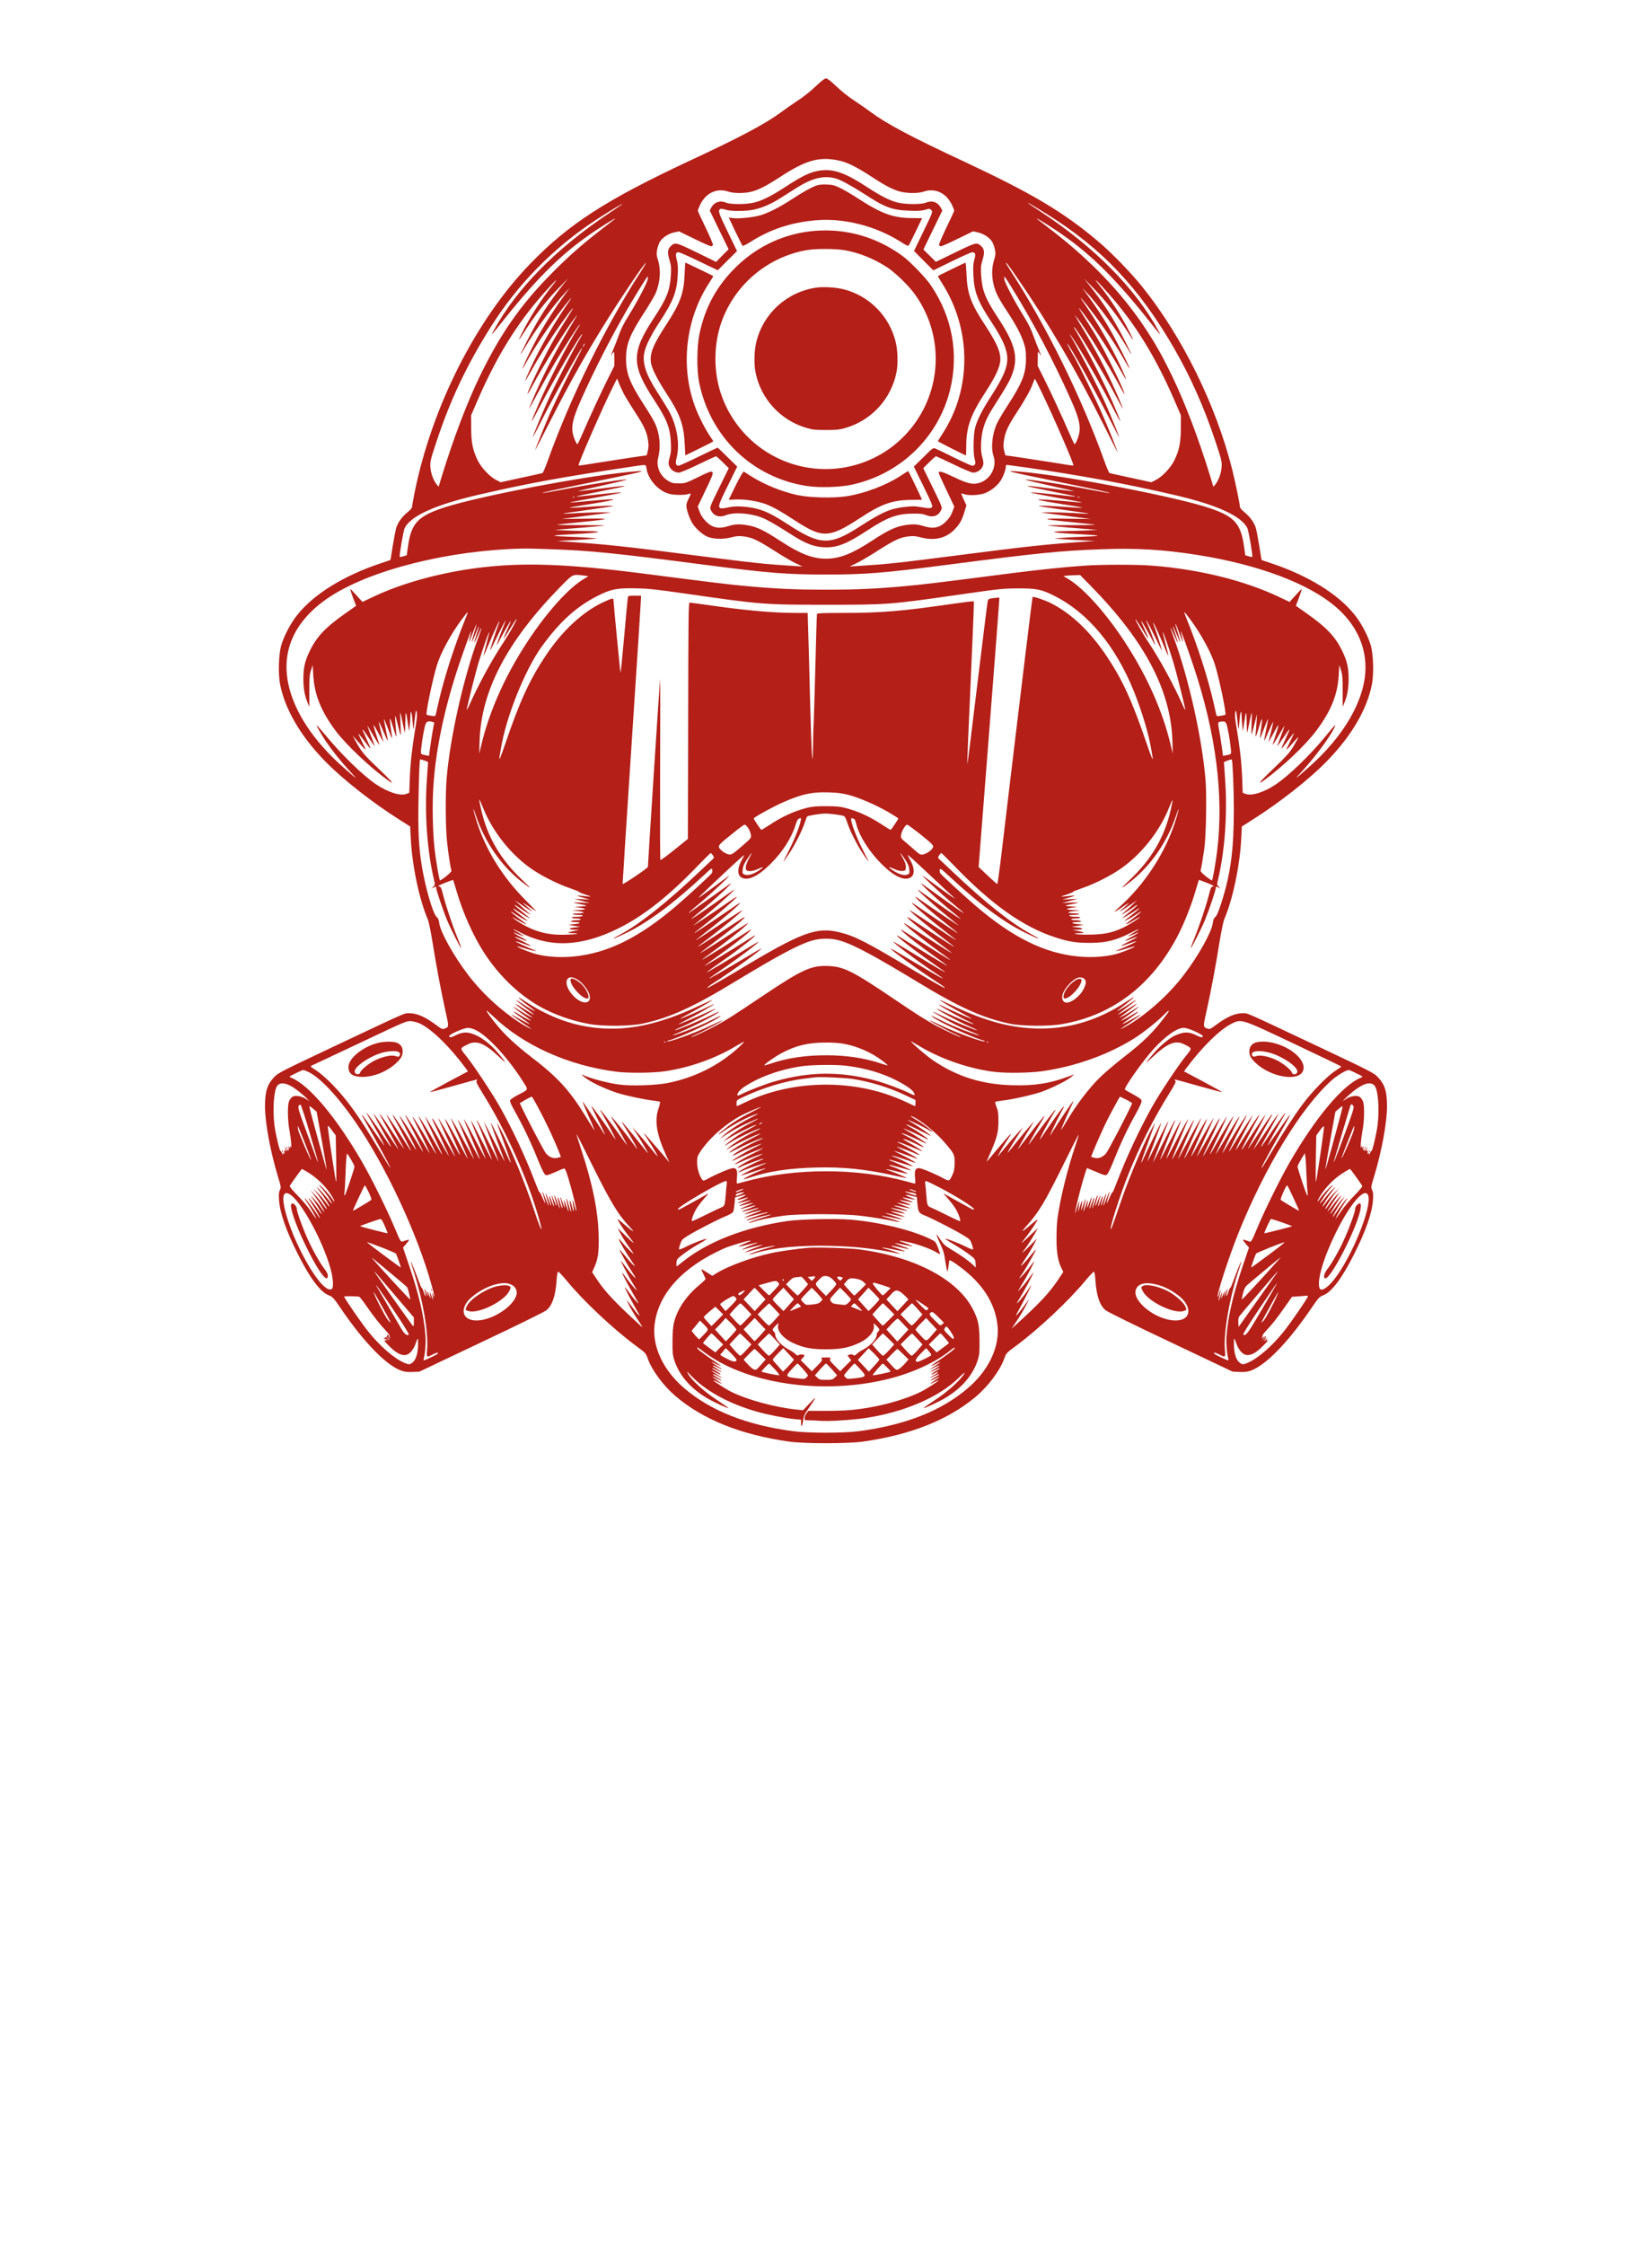 <?xml version="1.0" standalone="no"?>
<!DOCTYPE svg PUBLIC "-//W3C//DTD SVG 20010904//EN"
 "http://www.w3.org/TR/2001/REC-SVG-20010904/DTD/svg10.dtd">
<svg version="1.0" xmlns="http://www.w3.org/2000/svg"
 width="226" height="307" viewBox="0 0 1920 1920"
 preserveAspectRatio="xMidYMid meet">

<g transform="translate(0,1500) scale(0.1,-0.1)"
fill="#b41f18" stroke="none">
<path d="M9512 17467 c-97 -92 -166 -147 -264 -211 -48 -31 -125 -85 -170
-119 -181 -134 -472 -289 -1080 -572 -956 -448 -1384 -724 -1833 -1186 -631
-649 -1144 -1661 -1346 -2658 -16 -79 -29 -154 -29 -166 0 -14 -18 -36 -52
-64 -64 -52 -112 -118 -132 -180 -8 -25 -26 -120 -41 -210 -14 -91 -26 -166
-28 -166 -1 -1 -47 -17 -102 -35 -433 -143 -784 -358 -979 -602 -74 -91 -155
-244 -187 -353 -30 -100 -37 -327 -15 -448 54 -287 232 -596 511 -886 210
-218 562 -495 896 -705 l106 -67 7 -137 c15 -313 98 -709 197 -940 12 -26 35
-141 55 -262 43 -272 102 -586 152 -808 41 -183 41 -182 -11 -201 -25 -10 -35
-6 -100 43 -131 97 -222 136 -316 136 -53 0 -11 19 -886 -394 -587 -277 -633
-301 -676 -346 -84 -88 -109 -169 -109 -344 0 -187 62 -522 149 -810 38 -123
39 -131 24 -160 -12 -23 -14 -49 -10 -115 9 -148 84 -364 222 -636 137 -273
261 -437 355 -472 46 -18 55 -27 141 -153 269 -396 534 -667 709 -725 37 -12
73 -16 128 -13 l77 4 719 341 c409 193 736 354 757 372 68 57 106 168 118 350
3 54 11 96 17 98 6 2 51 -45 100 -104 195 -238 547 -568 814 -764 102 -75 106
-79 128 -141 48 -135 181 -315 320 -434 321 -275 763 -452 1322 -531 178 -25
682 -25 860 0 552 78 988 251 1308 519 149 125 284 306 335 449 21 58 26 64
127 138 267 197 618 526 815 764 49 59 94 106 99 104 6 -2 14 -46 17 -98 12
-182 50 -293 118 -350 21 -18 348 -179 757 -372 l719 -341 77 -4 c55 -3 91 1
128 13 175 58 440 329 709 725 86 126 95 135 141 153 94 35 218 199 355 472
138 272 213 488 222 636 4 66 2 92 -10 115 -15 29 -14 37 24 160 87 288 149
623 149 810 0 175 -25 256 -109 344 -43 45 -89 69 -676 346 -875 413 -833 394
-886 394 -94 0 -185 -39 -316 -136 -65 -49 -75 -53 -100 -43 -52 19 -52 18
-11 201 50 222 109 536 152 808 20 121 43 236 55 262 99 231 182 627 197 940
l7 137 106 67 c335 211 686 487 897 707 279 290 455 595 510 884 22 121 15
348 -15 448 -32 109 -113 262 -187 353 -195 244 -546 459 -979 602 -55 18
-101 34 -102 35 -2 0 -14 75 -28 166 -15 90 -33 185 -41 210 -20 62 -68 128
-132 180 -34 28 -52 50 -52 64 0 32 -54 291 -90 434 -188 746 -577 1536 -1039
2113 -133 167 -369 410 -526 541 -403 338 -763 552 -1553 922 -608 283 -899
438 -1080 572 -45 34 -122 88 -170 119 -98 64 -167 119 -264 211 -40 38 -75
63 -88 63 -13 0 -48 -25 -88 -63z m222 -888 c110 -21 213 -72 420 -207 146
-96 245 -145 329 -162 84 -17 194 -15 250 4 137 47 266 -15 333 -158 13 -28
24 -56 24 -62 0 -6 -41 -95 -91 -198 -50 -103 -88 -194 -85 -202 3 -8 13 -14
23 -14 10 0 98 39 195 87 l177 86 55 -12 c65 -14 132 -57 164 -104 12 -19 28
-59 34 -90 11 -51 10 -65 -10 -132 -37 -125 -24 -265 36 -396 16 -35 66 -120
111 -187 104 -157 163 -266 197 -367 23 -66 28 -98 28 -185 1 -175 -40 -283
-210 -545 -54 -82 -110 -177 -126 -211 -55 -118 -74 -285 -42 -378 45 -131
-36 -281 -170 -317 -75 -20 -130 -7 -289 69 -138 66 -177 77 -177 48 0 -6 41
-97 91 -201 l90 -190 -22 -60 c-15 -42 -38 -76 -73 -111 -76 -77 -149 -91
-266 -54 -73 23 -126 25 -232 6 -98 -18 -186 -61 -363 -177 -232 -152 -378
-209 -535 -209 -157 0 -303 57 -535 209 -177 116 -265 159 -363 177 -106 19
-159 17 -232 -6 -117 -37 -190 -23 -266 54 -35 35 -58 69 -73 111 l-22 60 92
193 c121 252 121 251 -87 150 -145 -71 -151 -73 -225 -73 -67 0 -81 4 -125 30
-95 59 -141 166 -114 270 32 130 18 279 -38 399 -16 34 -72 129 -126 211 -170
262 -211 370 -210 545 1 167 45 276 225 551 49 76 101 165 116 196 55 126 67
268 32 386 -19 62 -21 77 -11 130 6 33 22 75 34 94 32 47 99 90 164 104 l55
12 177 -86 c97 -48 185 -87 195 -87 10 0 20 6 23 14 3 8 -35 99 -85 202 -50
103 -91 192 -91 198 0 6 11 34 24 62 67 143 196 205 333 158 56 -19 166 -21
250 -4 86 18 181 65 348 174 298 194 450 238 669 195z m2435 -627 c638 -397
1071 -855 1479 -1562 188 -326 346 -680 474 -1065 76 -228 80 -244 76 -311 -5
-72 -35 -155 -75 -204 l-21 -24 -36 119 c-134 437 -295 861 -445 1170 -120
247 -193 375 -326 575 -260 389 -614 760 -1057 1104 -79 61 -157 122 -173 134
-57 45 61 -25 210 -124 368 -244 658 -524 1058 -1024 166 -209 169 -212 127
-135 -268 489 -744 968 -1360 1373 -234 154 -195 139 69 -26z m-4940 114 c-2
-2 -74 -51 -159 -108 -611 -409 -1065 -871 -1330 -1353 -42 -77 -39 -74 127
135 400 500 690 780 1058 1024 149 99 267 169 210 124 -16 -12 -94 -73 -173
-134 -214 -167 -383 -317 -569 -508 -347 -354 -579 -688 -814 -1171 -150 -309
-311 -733 -445 -1170 l-36 -119 -21 24 c-40 49 -70 132 -75 204 -4 67 0 83 76
311 160 482 357 894 636 1333 310 488 720 904 1211 1227 156 102 332 207 304
181z m218 -782 c-412 -637 -814 -1453 -1078 -2188 -29 -81 -58 -150 -64 -151
-5 -2 -117 -27 -248 -55 l-238 -52 -55 28 c-72 37 -170 140 -212 226 -57 117
-75 203 -76 373 l-1 150 69 160 c223 517 463 907 777 1260 136 153 189 201
100 90 -128 -159 -263 -369 -356 -556 -49 -96 -44 -97 16 -4 137 215 261 375
412 529 l108 111 -68 -86 c-167 -212 -276 -382 -398 -621 -47 -91 -85 -170
-85 -174 0 -4 25 34 54 84 120 203 336 497 465 632 l52 55 -70 -96 c-85 -116
-201 -295 -266 -409 -78 -136 -222 -430 -211 -430 2 0 29 46 61 103 86 152
213 343 340 512 138 183 214 270 127 145 -159 -228 -324 -515 -434 -752 -38
-83 -67 -152 -65 -154 1 -2 33 50 70 116 97 175 227 380 350 553 115 161 175
233 111 132 -129 -204 -159 -253 -222 -365 -114 -204 -291 -575 -280 -586 2
-2 26 38 53 89 122 231 423 710 506 807 l21 25 -18 -30 c-191 -315 -306 -526
-411 -750 -62 -134 -133 -300 -133 -313 0 -4 45 77 99 180 55 102 147 264 204
360 106 178 275 438 284 438 3 0 -2 -12 -12 -26 -113 -174 -356 -642 -468
-905 -106 -247 -103 -252 16 -24 166 320 473 845 494 845 2 0 -4 -15 -15 -32
-86 -141 -298 -550 -392 -758 -65 -144 -178 -421 -167 -410 3 3 57 106 119
230 152 298 439 810 454 810 3 0 -17 -42 -44 -93 -86 -159 -258 -508 -323
-653 -60 -137 -179 -431 -179 -443 0 -3 78 147 173 334 239 470 426 801 680
1205 181 287 425 646 434 637 2 -3 -25 -49 -60 -103z m4374 -69 c360 -521 694
-1089 1001 -1700 88 -176 162 -322 164 -324 13 -14 -109 290 -186 463 -57 131
-270 565 -309 631 -41 70 -92 165 -88 165 17 0 323 -544 479 -850 66 -129 122
-237 125 -240 11 -11 -102 267 -167 410 -92 203 -260 529 -392 760 -42 74 16
-9 94 -134 120 -194 269 -457 385 -681 116 -223 121 -222 25 5 -106 250 -323
673 -469 913 -2 4 -2 7 0 7 20 0 326 -503 468 -768 54 -103 99 -184 99 -180 0
14 -71 180 -136 319 -102 219 -216 426 -408 744 l-18 30 21 -25 c83 -97 384
-576 506 -807 27 -51 51 -91 53 -89 11 11 -169 387 -280 586 -63 112 -93 161
-222 365 -64 101 -4 29 111 -132 121 -171 255 -382 346 -545 33 -59 62 -106
64 -104 3 2 -25 67 -60 144 -106 230 -270 513 -429 742 -87 125 -11 39 127
-145 127 -169 254 -360 340 -512 32 -57 59 -103 61 -103 13 0 -154 333 -241
480 -79 133 -141 227 -237 360 l-69 95 52 -55 c129 -135 345 -429 465 -632 29
-50 54 -88 54 -84 0 4 -38 83 -85 174 -122 239 -230 408 -398 621 l-68 86 109
-112 c153 -158 275 -314 411 -528 60 -93 65 -92 16 4 -93 187 -228 397 -356
556 -89 111 -36 63 100 -90 314 -353 554 -743 777 -1260 l69 -160 -1 -150 c-1
-170 -19 -256 -76 -373 -42 -86 -140 -189 -212 -226 l-55 -28 -238 52 c-131
28 -243 53 -248 55 -6 1 -35 70 -64 151 -264 734 -666 1551 -1078 2187 -34 54
-63 100 -63 103 0 15 27 -20 131 -171z m-4294 -22 c-5 -38 -120 -256 -214
-408 -67 -107 -95 -164 -131 -265 -17 -47 -44 -116 -61 -155 -17 -38 -25 -62
-18 -52 36 55 36 56 37 -36 l0 -87 -74 -148 c-78 -155 -207 -434 -296 -639
-29 -68 -56 -123 -60 -123 -4 0 -17 21 -28 48 -54 127 -40 220 73 473 160 357
348 724 537 1049 110 188 229 380 236 380 2 0 2 -17 -1 -37z m4225 -83 c251
-404 494 -864 692 -1308 114 -254 128 -346 74 -474 -11 -27 -24 -48 -28 -48
-4 0 -31 55 -60 123 -89 205 -218 484 -296 639 l-74 148 1 87 c0 72 2 85 12
70 33 -51 34 -46 6 18 -17 39 -44 108 -61 155 -36 101 -64 158 -131 265 -99
160 -209 370 -214 410 -7 51 -2 45 79 -85z m-4962 -680 c-6 -11 -13 -20 -16
-20 -2 0 0 9 6 20 6 11 13 20 16 20 2 0 0 -9 -6 -20z m482 -603 c23 -40 75
-123 116 -186 95 -146 129 -218 143 -311 9 -58 8 -86 -2 -127 -6 -29 -14 -53
-15 -53 -18 0 -406 -59 -572 -86 -118 -20 -216 -34 -218 -31 -11 10 284 684
403 921 l45 89 29 -72 c16 -40 48 -105 71 -144z m4842 41 c143 -298 372 -826
362 -836 -3 -2 -100 12 -218 32 -166 27 -554 86 -572 86 -1 0 -9 24 -15 53
-10 41 -11 69 -2 127 14 93 48 165 143 311 100 153 161 261 189 336 13 35 25
63 27 63 2 0 41 -78 86 -172z m-4600 -871 c16 -108 107 -225 214 -275 45 -21
76 -27 144 -30 49 -2 102 1 120 7 17 6 33 9 35 7 3 -2 -6 -23 -18 -47 -39 -77
-40 -94 -14 -177 13 -43 37 -97 53 -122 39 -60 113 -127 170 -153 69 -30 187
-34 282 -9 61 16 88 18 143 11 97 -12 161 -42 351 -163 93 -60 205 -126 250
-147 l81 -39 -90 5 c-349 22 -455 33 -1170 125 -790 102 -1014 126 -1480 158
l-110 8 140 7 c77 4 183 10 235 14 l95 7 -70 7 c-38 4 -162 11 -275 15 -237 9
-217 14 143 34 248 14 281 29 72 31 -71 1 -184 4 -250 8 l-120 6 290 23 c159
13 292 26 294 28 2 2 -123 4 -279 4 -156 0 -281 2 -279 4 2 2 123 16 269 30
369 37 381 46 55 41 l-270 -4 290 38 290 38 -115 2 c-63 0 -189 -4 -279 -9
-90 -6 -165 -9 -167 -7 -2 2 119 21 269 41 149 21 288 42 307 47 41 10 -116 4
-342 -12 -80 -6 -152 -9 -158 -7 -7 2 116 24 272 48 314 50 317 64 6 35 -94
-8 -196 -17 -227 -20 -96 -9 -46 2 254 55 160 29 292 54 295 57 6 7 -103 -2
-338 -28 -101 -12 -185 -19 -187 -17 -2 2 118 28 268 57 401 80 396 85 -27 30
-121 -16 -221 -27 -223 -26 -1 2 128 32 287 67 159 35 288 66 285 68 -11 12
-426 -53 -769 -119 -114 -22 -210 -38 -212 -36 -5 5 72 22 581 127 493 101
578 120 572 127 -8 7 -237 -16 -427 -43 -677 -96 -1604 -286 -1903 -391 -279
-97 -350 -180 -387 -451 l-13 -92 -38 -12 c-22 -6 -41 -9 -43 -7 -9 8 43 309
58 337 72 140 358 269 846 382 600 139 962 205 1855 339 105 15 102 16 109
-32z m4409 13 c648 -94 1159 -188 1727 -320 488 -113 774 -242 846 -382 15
-28 67 -329 58 -337 -2 -2 -21 1 -43 7 l-38 12 -13 92 c-37 271 -108 354 -387
451 -367 128 -1660 379 -2202 427 -231 21 -196 11 444 -120 511 -105 586 -122
581 -127 -2 -2 -84 12 -183 31 -316 63 -787 136 -798 124 -3 -2 126 -33 285
-68 159 -35 288 -65 287 -67 -2 -1 -102 10 -223 26 -423 55 -428 50 -27 -30
150 -29 270 -55 268 -57 -2 -2 -86 5 -187 17 -235 26 -344 35 -338 28 3 -3
136 -28 295 -57 298 -52 351 -64 255 -55 -540 49 -601 45 -222 -15 156 -24
279 -46 272 -48 -6 -2 -78 1 -158 7 -226 16 -383 22 -342 12 19 -5 158 -26
307 -47 150 -20 271 -39 269 -41 -2 -2 -77 1 -167 7 -90 5 -216 9 -279 9
l-115 -2 290 -38 290 -38 -270 4 c-326 5 -314 -4 55 -41 146 -14 267 -28 269
-30 2 -2 -123 -4 -279 -4 -156 0 -281 -2 -279 -4 2 -2 135 -15 294 -28 l290
-23 -120 -6 c-66 -4 -176 -7 -245 -8 -207 -4 -179 -17 66 -31 361 -20 381 -25
144 -34 -113 -4 -236 -11 -275 -15 l-70 -7 95 -7 c52 -4 158 -10 235 -14 l140
-7 -115 -8 c-417 -27 -695 -57 -1475 -158 -715 -92 -821 -103 -1170 -125 l-90
-5 81 39 c45 21 157 87 250 147 190 121 254 151 351 163 55 7 82 5 143 -11
162 -43 298 -10 397 95 59 62 83 105 113 205 l22 72 -31 66 c-17 37 -30 69
-28 71 3 2 17 -1 33 -7 49 -19 174 -13 237 10 72 27 145 84 186 146 31 47 61
129 61 166 0 10 5 18 10 18 6 0 106 -14 223 -30z m-5246 -346 c-3 -3 -12 -4
-19 -1 -8 3 -5 6 6 6 11 1 17 -2 13 -5z m5870 0 c-3 -3 -12 -4 -19 -1 -8 3 -5
6 6 6 11 1 17 -2 13 -5z m-6137 -604 c463 -17 739 -45 1775 -180 744 -97 958
-114 1415 -114 457 0 671 17 1415 114 1042 135 1313 163 1793 180 399 15 713
-4 1107 -66 713 -113 1298 -333 1615 -608 221 -192 340 -436 340 -697 0 -370
-243 -796 -664 -1166 -171 -151 -172 -151 -54 -21 158 175 339 425 363 503 8
23 7 23 -120 -131 -175 -212 -413 -441 -564 -544 -143 -96 -287 -141 -359
-111 l-29 12 -6 167 c-7 182 -24 333 -63 574 -20 117 -24 167 -17 195 8 34 10
27 22 -77 6 -63 14 -116 16 -118 2 -2 6 36 10 85 8 113 23 152 25 68 1 -33 5
-87 9 -120 l7 -60 13 90 c22 156 29 161 30 21 1 -71 3 -127 6 -125 2 3 14 54
26 115 11 60 23 111 26 114 3 3 3 -56 -1 -130 -3 -74 -3 -129 1 -121 3 7 18
64 34 125 l28 111 -5 -90 c-3 -49 -7 -110 -10 -135 -7 -64 7 -34 42 85 34 118
40 108 20 -35 -8 -58 -13 -106 -12 -108 2 -1 23 49 46 113 24 63 45 114 47
112 2 -2 -8 -59 -22 -127 -14 -68 -24 -125 -22 -126 2 -2 25 48 52 111 27 63
51 113 53 111 1 -2 -9 -50 -23 -107 -14 -57 -28 -113 -31 -124 -3 -11 21 29
52 88 31 59 58 106 61 103 3 -3 -9 -49 -27 -103 -17 -54 -34 -105 -36 -113
-10 -29 14 5 75 110 33 58 61 102 61 99 0 -4 -18 -53 -39 -110 -22 -57 -43
-113 -46 -124 -4 -11 23 25 60 80 99 147 102 147 35 0 -65 -143 -65 -143 34
-11 36 48 66 85 66 82 0 -4 -23 -52 -50 -109 -57 -114 -57 -114 63 23 52 60
48 46 -24 -76 -39 -65 -78 -109 -209 -234 -171 -162 -218 -219 -135 -159 218
157 493 417 618 587 168 227 243 413 256 637 l7 120 19 -60 c17 -51 20 -88 20
-243 l0 -183 18 43 c35 81 51 170 51 283 0 126 -17 202 -69 312 -82 174 -184
283 -422 450 l-122 86 31 81 c17 44 32 90 35 101 5 21 -1 15 -100 -94 l-39
-43 -117 55 c-409 195 -941 326 -1491 367 -175 13 -567 13 -762 0 -238 -16
-535 -47 -873 -90 -868 -112 -1027 -131 -1230 -149 -342 -31 -561 -41 -915
-41 -354 0 -573 10 -915 41 -203 18 -362 37 -1230 149 -871 111 -1381 129
-1895 64 -447 -56 -899 -181 -1231 -341 l-116 -55 -40 43 c-99 109 -105 115
-100 94 3 -11 18 -57 35 -101 l31 -81 -122 -86 c-238 -167 -340 -276 -422
-450 -52 -110 -69 -186 -69 -312 0 -113 16 -202 51 -283 l18 -43 0 183 c0 155
3 192 20 243 l19 60 7 -120 c13 -224 90 -416 259 -643 118 -159 404 -430 615
-581 83 -60 36 -4 -131 155 -153 145 -186 185 -253 309 l-32 60 48 -55 c121
-137 120 -137 63 -22 -27 56 -48 102 -46 102 2 0 32 -37 67 -82 93 -125 94
-125 29 17 -67 147 -64 147 35 0 37 -55 64 -91 60 -80 -3 11 -24 67 -46 124
-21 57 -39 106 -39 110 0 3 28 -41 61 -99 61 -105 85 -139 75 -110 -2 8 -19
59 -36 113 -18 54 -30 100 -27 103 3 3 30 -44 61 -103 31 -59 55 -99 52 -88
-3 11 -17 67 -31 124 -14 57 -24 105 -23 107 2 2 26 -48 53 -111 27 -63 50
-113 52 -111 2 1 -8 58 -22 126 -14 68 -24 125 -22 127 2 2 23 -49 47 -112 23
-64 44 -114 46 -113 2 2 -3 46 -11 98 -8 52 -14 106 -14 120 1 28 12 0 50
-128 12 -40 23 -71 25 -69 2 2 -1 54 -7 116 -6 62 -8 118 -6 124 2 7 16 -41
31 -105 15 -65 30 -118 33 -118 2 0 2 60 -2 133 -4 72 -5 130 -2 127 3 -3 15
-54 26 -114 12 -61 24 -112 26 -115 3 -2 5 54 6 125 1 140 8 135 30 -21 l13
-90 7 55 c4 30 8 84 9 120 2 89 17 52 25 -63 4 -49 8 -87 10 -85 2 2 10 55 16
118 12 104 14 111 22 77 7 -28 3 -78 -17 -195 -39 -241 -56 -392 -63 -574 l-6
-167 -29 -12 c-72 -30 -216 15 -359 111 -156 107 -393 336 -586 570 -54 65
-100 116 -102 114 -5 -5 54 -107 109 -189 69 -102 168 -226 273 -340 102 -112
100 -111 -69 38 -350 307 -578 653 -644 978 -81 396 85 742 480 1004 482 318
1396 546 2260 563 36 1 180 -3 320 -8z m377 -306 l52 -7 -56 -34 c-207 -124
-507 -477 -749 -880 -208 -346 -358 -703 -439 -1043 l-25 -105 4 150 c19 586
322 1160 948 1798 140 141 130 137 265 121z m5891 -121 c626 -638 929 -1212
948 -1798 l4 -150 -25 105 c-90 378 -261 768 -504 1149 -227 357 -497 662
-685 775 l-58 35 39 4 c21 2 64 4 97 5 l59 2 125 -127z m-4723 -87 c897 -129
917 -131 1645 -131 732 0 730 0 1615 127 404 58 442 62 620 63 216 0 268 -11
420 -87 389 -196 710 -580 923 -1108 94 -233 174 -502 202 -675 6 -38 13 -81
16 -95 9 -51 -17 9 -67 156 -168 494 -281 743 -462 1014 -195 294 -416 504
-656 625 -71 35 -201 79 -210 70 -4 -5 -136 -1089 -376 -3102 -16 -128 -31
-233 -35 -233 -3 0 -53 44 -111 99 l-105 99 13 168 c8 93 62 797 122 1564 60
767 108 1396 106 1398 -1 1 -31 -1 -66 -5 -59 -8 -63 -10 -70 -38 -4 -16 -58
-453 -121 -970 -62 -516 -114 -932 -116 -924 -2 14 8 267 64 1527 9 200 14
365 12 367 -3 3 -112 -10 -244 -29 -592 -86 -834 -106 -1272 -106 -233 0 -304
-3 -307 -12 -2 -7 -11 -287 -19 -623 -9 -335 -18 -641 -21 -680 -2 -38 -5
-144 -6 -235 -3 -324 -18 -90 -34 525 -8 336 -18 703 -22 818 l-6 207 -146 0
c-260 0 -606 32 -1044 96 -93 13 -175 24 -183 24 -12 0 -14 -202 -16 -1372
l-3 -1373 -115 -93 c-118 -96 -194 -152 -205 -152 -4 0 -5 474 -3 1054 2 580
2 1053 0 1051 -3 -2 -142 -2145 -142 -2185 0 -14 -287 -208 -294 -199 -1 2 46
738 105 1634 59 897 108 1649 108 1673 l1 42 -74 0 c-73 0 -74 0 -80 -27 -2
-16 -22 -218 -42 -450 -21 -232 -40 -420 -42 -418 -4 4 -81 801 -82 843 0 28
-11 26 -120 -24 -238 -111 -475 -331 -667 -619 -188 -282 -303 -531 -472
-1029 -50 -147 -76 -207 -67 -156 3 14 10 57 16 95 58 366 276 914 473 1190
206 287 408 471 654 594 158 79 222 91 443 87 147 -3 238 -13 565 -60z m-2536
-268 c-141 -348 -253 -698 -324 -1003 -14 -60 -27 -121 -30 -134 -6 -22 -9
-23 -53 -16 -26 4 -50 10 -54 13 -13 13 70 412 119 572 43 142 160 359 285
528 37 50 70 92 73 92 3 0 -5 -24 -16 -52z m8419 -40 c125 -169 242 -386 285
-528 49 -160 132 -559 119 -572 -4 -3 -28 -9 -54 -13 -44 -7 -47 -6 -53 16 -3
13 -16 74 -30 134 -71 305 -183 655 -324 1003 -11 28 -19 52 -16 52 3 0 36
-42 73 -92z m-7875 -75 c-26 -49 -77 -133 -113 -188 -135 -203 -292 -492 -402
-740 -15 -33 -25 -49 -23 -35 11 64 107 447 139 550 41 137 117 352 122 348 2
-2 -12 -62 -31 -133 -19 -72 -35 -134 -34 -140 0 -5 16 28 35 75 102 244 188
421 130 266 -30 -80 -97 -290 -90 -283 3 2 43 81 89 176 46 94 86 171 89 171
2 0 -7 -28 -21 -62 -41 -103 -83 -218 -78 -218 3 0 14 19 26 43 41 80 132 238
135 234 3 -2 -16 -48 -41 -102 -25 -54 -44 -99 -42 -102 2 -2 28 36 57 84 101
166 127 194 53 56z m7312 -33 c37 -61 70 -109 72 -107 2 3 -17 48 -42 102 -25
54 -44 100 -41 102 3 4 94 -154 135 -234 12 -24 23 -43 26 -43 5 0 -41 127
-79 219 -51 121 -19 70 69 -109 48 -99 89 -180 90 -180 5 0 -65 218 -87 274
-10 27 -17 50 -15 53 5 4 101 -209 143 -316 15 -40 29 -70 31 -65 2 5 -13 67
-32 139 -19 71 -33 131 -31 133 5 4 81 -211 122 -348 32 -103 128 -486 139
-550 2 -14 -8 2 -23 35 -110 248 -267 537 -402 740 -68 102 -168 281 -152 271
5 -3 39 -55 77 -116z m-7765 -45 c-17 -54 -28 -100 -26 -102 2 -2 21 39 42 91
20 53 39 94 41 92 2 -2 -10 -45 -28 -95 -17 -51 -29 -94 -27 -96 2 -3 21 36
42 86 21 49 40 88 42 87 2 -2 -15 -53 -37 -113 -172 -467 -329 -1164 -368
-1638 -16 -184 -13 -567 4 -730 13 -127 39 -300 51 -338 3 -12 -16 -33 -61
-69 -36 -29 -69 -50 -72 -47 -8 9 -40 187 -58 330 -22 164 -32 461 -23 672 18
455 123 971 306 1515 65 191 134 381 138 377 2 -1 -4 -29 -12 -61 -8 -32 -14
-60 -12 -62 2 -2 21 44 42 102 22 57 41 103 43 101 2 -2 -10 -48 -27 -102z
m8196 0 c21 -57 40 -103 42 -101 2 2 -4 30 -12 62 -8 32 -14 60 -12 61 4 4 75
-191 143 -392 266 -793 359 -1517 278 -2168 -16 -131 -51 -326 -59 -335 -3 -2
-35 19 -71 48 -45 36 -64 57 -61 69 7 24 24 123 42 246 21 150 30 611 15 802
-39 483 -195 1183 -370 1658 -22 60 -39 111 -37 113 2 1 21 -38 42 -87 21 -50
40 -89 42 -86 2 2 -10 45 -27 96 -18 50 -30 93 -28 95 2 2 21 -39 41 -92 21
-52 40 -93 42 -91 2 2 -9 48 -26 102 -31 102 -32 105 -26 105 2 0 21 -47 42
-105z m-8680 -1031 l21 -6 -18 -96 c-9 -53 -23 -141 -30 -195 l-13 -98 -30 6
c-71 14 -68 11 -61 78 11 108 37 251 51 285 13 33 32 39 80 26z m9228 -26 c14
-34 40 -177 51 -285 7 -67 10 -64 -61 -78 l-30 -6 -13 98 c-7 54 -21 142 -31
195 -19 107 -20 104 43 107 23 1 31 -5 41 -31z m-9324 -422 c25 -7 45 -17 45
-22 0 -5 -7 -96 -14 -203 -28 -390 3 -821 82 -1157 14 -60 14 -63 -7 -84 l-21
-22 22 11 c29 15 33 14 33 -4 0 -27 80 -263 126 -374 43 -103 146 -306 165
-326 5 -5 -14 47 -42 115 -59 144 -136 374 -170 507 -21 83 -26 92 -48 95 -19
2 -1 13 68 41 51 21 95 36 97 35 2 -2 20 -60 40 -129 73 -251 195 -524 321
-718 166 -256 388 -473 630 -614 165 -97 387 -177 593 -213 160 -29 477 -26
620 5 315 68 582 189 1075 489 501 303 728 425 885 473 104 33 236 33 340 0
157 -48 384 -170 885 -473 493 -300 760 -421 1075 -489 143 -31 460 -34 620
-5 583 103 1039 453 1339 1027 73 141 158 354 205 518 20 69 38 127 40 129 2
1 46 -14 97 -35 69 -28 87 -39 68 -41 -22 -3 -27 -12 -48 -95 -34 -133 -111
-363 -170 -507 -28 -68 -47 -120 -42 -115 19 20 122 223 165 326 46 111 126
347 126 374 0 18 4 19 33 4 l22 -11 -21 22 c-21 21 -21 24 -7 84 79 336 110
767 82 1157 -7 107 -14 198 -14 203 0 8 86 39 91 33 10 -10 24 -350 24 -574 0
-480 -37 -756 -147 -1097 -32 -100 -52 -145 -68 -158 -17 -14 -25 -33 -30 -73
-13 -102 -168 -381 -335 -599 -181 -239 -449 -476 -685 -606 -77 -43 -62 -28
45 43 87 58 173 125 119 94 -75 -45 -192 -107 -195 -104 -2 2 37 31 86 66 115
81 133 104 38 47 -91 -53 -138 -78 -138 -72 0 2 35 29 78 60 77 55 150 115
122 100 -8 -4 -44 -27 -80 -50 -70 -45 -174 -98 -130 -67 77 56 180 136 191
150 8 8 -25 -9 -71 -39 -83 -53 -165 -100 -145 -81 6 5 44 35 85 66 140 107
162 131 50 57 -65 -43 -159 -98 -145 -83 6 5 48 39 95 75 127 98 129 110 5 28
-331 -219 -686 -322 -1060 -307 -308 12 -592 92 -972 273 -73 34 -133 61 -133
59 0 -7 158 -100 275 -162 66 -35 109 -61 95 -57 -28 7 -244 101 -335 146 -33
16 -51 22 -40 13 33 -27 275 -161 343 -191 34 -15 61 -29 58 -31 -5 -6 -193
72 -331 136 -60 29 -105 48 -100 42 25 -24 267 -154 365 -197 61 -26 108 -49
106 -52 -7 -7 -282 106 -400 164 -60 30 -111 52 -113 51 -4 -4 174 -106 267
-153 41 -20 122 -57 180 -80 132 -54 117 -57 -27 -5 -129 47 -239 94 -350 150
-92 46 -118 53 -58 15 126 -78 468 -235 568 -259 15 -4 26 -9 23 -12 -14 -15
-329 99 -505 183 -74 35 -136 63 -138 61 -5 -6 210 -121 295 -158 40 -18 70
-34 68 -36 -6 -6 -186 78 -292 135 -134 74 -206 119 -484 307 -478 323 -581
375 -760 383 -201 9 -304 -38 -764 -346 -352 -236 -408 -272 -540 -344 -106
-57 -286 -141 -292 -135 -2 2 28 18 68 36 85 37 300 152 295 158 -2 2 -64 -26
-138 -61 -176 -84 -491 -198 -505 -183 -3 3 8 8 23 12 100 24 442 181 568 259
60 38 34 31 -58 -15 -111 -56 -221 -103 -350 -150 -144 -52 -159 -49 -27 5
151 61 458 222 446 233 -1 2 -52 -21 -113 -51 -118 -58 -392 -171 -399 -164
-2 3 45 26 106 52 98 43 340 173 365 197 6 6 -39 -13 -100 -42 -118 -55 -319
-139 -332 -139 -4 0 44 26 107 58 112 56 310 170 310 178 0 2 -26 -9 -57 -25
-79 -39 -302 -137 -333 -145 -14 -4 29 22 95 57 118 62 275 155 275 162 0 2
-61 -25 -135 -60 -548 -260 -968 -330 -1410 -234 -201 43 -427 141 -620 269
-124 82 -114 61 18 -38 48 -36 87 -67 87 -70 0 -5 -81 42 -150 88 -112 74 -90
50 50 -57 41 -31 80 -61 85 -66 20 -19 -62 28 -145 81 -46 30 -79 47 -71 39
11 -14 114 -94 191 -150 44 -31 -60 22 -130 67 -36 23 -72 46 -80 50 -28 15
45 -45 123 -100 42 -31 77 -58 77 -60 0 -7 -73 32 -148 78 -89 54 -62 25 48
-53 49 -35 88 -64 86 -66 -3 -3 -120 59 -195 104 -54 31 32 -36 119 -94 107
-71 122 -86 45 -43 -236 130 -504 367 -685 606 -167 218 -322 497 -335 599 -5
40 -13 59 -30 73 -41 32 -128 326 -170 576 -39 231 -48 417 -41 798 5 282 12
459 20 458 0 0 21 -6 46 -14z m4932 -400 c128 -34 315 -115 461 -199 64 -38
117 -71 117 -75 0 -10 -82 -132 -89 -132 -4 0 -44 24 -90 54 -153 101 -289
163 -441 202 -57 14 -110 19 -220 19 -110 0 -163 -5 -220 -19 -152 -39 -288
-101 -441 -202 -46 -30 -86 -54 -90 -54 -7 0 -89 122 -89 132 0 14 242 146
355 194 213 92 324 115 520 109 98 -3 154 -10 227 -29z m-4248 -150 c109 -271
312 -530 547 -698 119 -86 320 -188 469 -238 63 -22 108 -40 100 -41 -8 0 23
-14 70 -30 92 -31 95 -30 -57 -14 -56 6 -43 -1 47 -27 l65 -18 -90 4 -90 4 90
-24 90 -24 -92 5 c-51 2 -93 2 -93 0 0 -2 26 -9 58 -15 108 -21 111 -24 27
-30 l-80 -6 63 -8 c34 -5 62 -12 62 -17 0 -4 -35 -9 -77 -11 l-78 -3 72 -9
c40 -5 70 -12 67 -17 -3 -5 -38 -9 -77 -10 -82 -1 -58 -16 28 -18 72 -2 37
-21 -38 -21 -36 0 -56 -4 -52 -10 3 -5 28 -10 56 -10 27 0 49 -4 49 -10 0 -5
-21 -10 -47 -10 -65 0 -95 -19 -33 -21 85 -1 90 -15 10 -24 l-75 -8 70 -12 70
-11 -69 -8 c-77 -10 -72 -25 9 -27 l50 -1 -63 -13 c-85 -17 -88 -25 -11 -26
111 -2 19 -16 -114 -18 -134 -1 -234 16 -345 59 -78 30 -188 93 -237 135 -20
16 -7 11 38 -15 66 -39 133 -71 112 -53 -5 5 -45 35 -87 67 -97 73 -123 104
-43 49 59 -40 145 -87 145 -80 0 3 -33 29 -73 60 -104 80 -126 110 -37 50 73
-49 155 -95 135 -76 -5 5 -44 37 -85 70 -100 80 -122 109 -40 52 36 -25 83
-56 105 -68 40 -23 40 -23 -10 21 -27 23 -70 62 -95 86 l-45 43 80 -54 c125
-84 146 -95 90 -46 -97 86 -99 90 -20 36 44 -30 87 -58 95 -62 8 -5 -39 45
-105 111 -291 287 -496 624 -600 982 -35 122 -30 125 10 7 104 -304 296 -578
529 -759 119 -92 122 -89 15 13 -264 248 -417 511 -489 836 -30 138 -28 139
24 11z m7996 -7 c-71 -328 -224 -591 -489 -840 -108 -102 -102 -105 19 -10
235 186 421 453 525 756 40 118 45 115 10 -7 -113 -390 -367 -785 -685 -1063
-64 -56 -38 -45 75 32 77 52 71 42 -25 -41 -52 -45 -27 -31 95 51 l80 54 -45
-43 c-25 -24 -67 -63 -95 -86 -50 -44 -50 -44 -10 -21 22 12 69 43 105 68 82
57 60 28 -40 -52 -41 -33 -79 -65 -85 -70 -18 -18 108 54 160 91 74 53 26 2
-62 -65 -40 -31 -73 -57 -73 -60 0 -7 86 40 145 80 80 55 54 24 -43 -49 -42
-32 -81 -62 -87 -67 -12 -10 44 10 60 22 20 15 105 62 105 58 0 -10 -146 -101
-204 -127 -119 -54 -199 -72 -351 -77 -77 -2 -158 0 -180 5 -39 10 -39 10 24
11 77 1 74 9 -11 26 l-63 13 50 1 c81 2 86 17 9 27 l-69 8 70 11 70 12 -75 8
c-80 9 -75 23 10 24 62 2 32 21 -32 21 -27 0 -48 5 -48 10 0 6 22 10 49 10 28
0 53 5 56 10 4 6 -16 10 -52 10 -75 0 -110 19 -38 21 86 2 110 17 28 18 -39 1
-74 5 -77 10 -3 5 27 12 67 17 l72 9 -77 3 c-43 2 -78 7 -78 11 0 5 28 12 63
17 l62 8 -80 6 c-84 6 -81 9 28 30 31 6 57 13 57 15 0 2 -42 2 -92 0 l-93 -5
90 24 90 24 -90 -4 -90 -4 65 18 c90 26 103 33 48 27 -153 -16 -150 -17 -58
14 47 16 78 30 70 30 -8 1 37 19 100 41 149 50 350 152 469 238 235 168 442
432 548 699 20 51 38 91 40 89 2 -2 -5 -46 -17 -97z m-3899 -70 c46 -6 91 -15
99 -19 9 -5 24 -35 34 -67 30 -95 112 -260 182 -365 36 -54 67 -98 69 -98 2 0
-25 55 -60 123 -64 124 -128 282 -140 349 -6 34 -5 36 14 31 27 -7 29 -11 46
-78 35 -131 151 -313 289 -450 143 -143 260 -199 335 -161 53 28 54 109 1 203
-17 29 -30 56 -30 59 0 8 40 -28 309 -280 118 -111 221 -207 230 -214 44 -38
-60 33 -188 127 -78 58 -155 114 -170 124 -59 42 208 -209 334 -313 207 -171
189 -162 -145 77 -80 57 -167 120 -195 139 -82 59 121 -135 275 -262 73 -60
145 -119 159 -132 36 -33 -105 61 -289 192 -85 60 -171 120 -190 134 -67 46
146 -151 290 -268 80 -65 156 -128 170 -140 26 -23 -266 173 -430 287 -57 40
-85 55 -70 39 38 -43 211 -192 350 -301 130 -102 156 -124 130 -110 -23 13
-385 256 -470 315 -154 109 66 -90 310 -280 80 -62 147 -115 150 -118 17 -17
-70 39 -302 194 -145 97 -252 164 -238 149 40 -43 234 -203 375 -310 130 -98
164 -126 135 -109 -30 16 -328 209 -445 287 -198 132 -51 -2 250 -228 94 -70
172 -130 175 -133 14 -15 -116 65 -305 188 -280 181 -280 181 -215 120 63 -59
246 -202 391 -306 91 -65 130 -96 104 -82 -38 21 -218 133 -370 229 -218 139
-221 141 -165 88 64 -59 183 -151 356 -275 82 -58 151 -108 154 -111 18 -20
-269 154 -535 322 -161 102 87 -99 345 -280 85 -60 160 -113 165 -118 16 -16
-143 77 -417 245 -97 59 -180 108 -184 108 -21 0 281 -227 466 -350 216 -143
109 -87 -307 161 -99 60 -184 109 -189 109 -24 0 333 -258 540 -391 55 -34 94
-65 87 -67 -7 -2 -162 86 -344 195 -568 341 -700 409 -882 453 -266 65 -443
-1 -1167 -437 -196 -118 -363 -213 -369 -211 -7 2 32 33 87 67 207 133 564
391 540 391 -5 0 -90 -49 -189 -109 -302 -180 -434 -255 -412 -234 6 5 69 49
140 98 198 134 450 325 430 325 -3 0 -86 -49 -183 -108 -97 -60 -217 -132
-267 -162 -204 -120 -202 -117 14 35 256 178 508 383 346 280 -266 -168 -553
-342 -535 -322 3 3 72 53 154 111 173 124 292 216 356 275 53 49 44 46 -70
-27 -47 -30 -155 -98 -240 -152 -269 -167 -290 -177 -121 -56 145 104 328 247
391 306 65 61 65 61 -215 -120 -189 -123 -319 -203 -305 -188 3 3 82 63 175
133 301 226 448 360 250 228 -117 -78 -415 -271 -445 -287 -29 -17 5 11 135
109 141 107 335 267 375 310 14 15 -93 -52 -238 -149 -232 -155 -319 -211
-302 -194 3 3 70 56 150 118 244 190 464 389 310 280 -85 -59 -447 -302 -470
-315 -26 -14 0 8 130 110 139 109 312 258 350 301 15 16 -13 1 -70 -39 -164
-114 -456 -310 -430 -287 14 12 90 75 170 140 143 116 359 316 290 268 -19
-14 -105 -74 -190 -134 -184 -131 -325 -225 -289 -192 14 13 86 72 159 132
154 127 357 321 275 262 -27 -19 -115 -82 -195 -139 -231 -165 -280 -199 -280
-194 0 2 61 55 137 118 132 110 388 352 328 310 -16 -12 -100 -73 -185 -136
-85 -63 -158 -115 -162 -115 -4 0 59 62 140 138 250 236 386 361 390 357 2 -1
-10 -27 -27 -56 -54 -96 -54 -177 0 -205 75 -38 192 18 335 161 139 138 243
300 289 449 16 52 27 71 44 78 22 8 23 7 16 -29 -12 -68 -76 -225 -140 -350
-35 -68 -62 -123 -60 -123 2 0 33 44 69 98 68 103 151 267 181 362 10 30 21
59 26 65 10 10 141 32 205 34 22 1 79 -4 125 -10z m-1015 -158 c14 -22 28 -57
31 -78 5 -38 5 -39 -108 -136 -104 -90 -117 -97 -147 -93 -38 6 -96 46 -113
77 -13 26 1 43 126 143 135 108 159 126 172 126 7 0 24 -18 39 -39z m1990 -64
c159 -128 169 -139 155 -166 -17 -31 -75 -71 -113 -77 -30 -5 -40 0 -89 43
-30 27 -80 71 -113 98 -56 47 -58 51 -53 88 6 43 50 117 70 117 7 0 71 -47
143 -103z m-2401 -253 c16 -25 16 -27 -1 -44 -11 -10 -80 -75 -154 -145 -381
-361 -695 -610 -923 -732 -134 -71 -86 -58 78 22 249 121 556 350 899 671 85
80 91 84 94 60 2 -14 0 -31 -5 -39 -13 -21 -267 -255 -408 -376 -436 -374
-806 -556 -1203 -593 -168 -16 -354 0 -473 41 -94 32 -183 71 -177 76 2 2 37
-6 78 -19 41 -14 93 -27 115 -30 40 -6 40 -6 -10 13 -65 24 -208 92 -203 96 2
2 41 -9 86 -26 120 -42 121 -36 3 22 -112 55 -130 74 -33 34 91 -37 97 -30 13
15 -41 21 -79 45 -85 51 -7 8 -7 10 0 6 21 -12 114 -47 114 -43 0 2 -24 18
-52 34 -96 55 -95 64 2 13 351 -184 715 -170 1147 44 295 146 589 378 938 743
70 72 131 132 135 132 4 0 15 -12 25 -26z m424 -29 c-36 -65 -50 -116 -37
-139 13 -24 74 -20 137 9 30 14 56 23 58 21 3 -3 -19 -20 -49 -40 -66 -43
-126 -60 -163 -46 -26 10 -27 13 -23 60 4 38 16 67 52 120 25 38 48 70 51 70
3 0 -9 -25 -26 -55z m1807 -15 c36 -53 48 -82 52 -120 4 -47 3 -50 -23 -60
-37 -14 -97 3 -163 46 -30 20 -52 37 -49 40 2 2 29 -7 60 -21 37 -17 69 -25
94 -23 36 3 38 5 41 41 2 29 -5 54 -32 103 -20 35 -33 64 -31 64 3 0 26 -32
51 -70z m559 -62 c441 -461 815 -726 1190 -847 162 -53 245 -65 410 -64 182 1
290 28 460 113 117 59 132 58 28 -2 -29 -16 -53 -32 -53 -34 0 -4 93 31 114
43 7 4 7 2 0 -6 -6 -6 -44 -30 -85 -51 -84 -45 -78 -52 13 -15 97 40 79 21
-33 -34 -118 -58 -117 -64 3 -22 45 17 84 28 86 26 5 -4 -138 -72 -203 -96
-50 -19 -50 -19 -10 -13 22 3 74 16 115 30 41 13 76 21 78 19 6 -5 -83 -44
-177 -76 -119 -41 -305 -57 -473 -41 -397 37 -767 219 -1203 593 -141 121
-395 355 -408 376 -5 8 -7 25 -5 38 3 23 13 16 123 -86 335 -310 624 -524 870
-644 163 -80 213 -94 79 -22 -231 123 -537 365 -924 732 -74 70 -143 135 -154
145 -17 17 -17 19 -1 44 10 14 21 26 25 26 4 0 65 -60 135 -132z m-4350 -1347
c51 -36 112 -116 125 -163 33 -118 -85 -126 -191 -12 -130 141 -79 277 66 175z
m5883 12 c18 -24 15 -52 -12 -108 -42 -91 -160 -178 -216 -160 -29 9 -43 49
-31 90 19 69 106 167 172 194 30 13 70 5 87 -16z m-6879 -427 c351 -339 879
-576 1436 -646 135 -18 430 -15 560 5 299 44 594 150 843 301 41 25 76 43 79
41 2 -3 -29 -35 -70 -72 -225 -204 -506 -344 -815 -406 -136 -27 -418 -37
-559 -19 -112 14 -287 57 -383 94 l-65 26 28 -25 c67 -59 235 -141 397 -193
98 -31 320 -78 421 -89 31 -3 62 -8 67 -12 6 -4 1 -34 -15 -81 -48 -141 -22
-297 86 -535 l41 -90 -33 40 c-17 22 -72 86 -122 143 -167 192 -170 194 -85
67 56 -84 119 -196 98 -175 -8 8 -53 62 -100 120 -47 58 -109 130 -138 160
l-51 55 49 -75 c56 -86 132 -215 132 -225 0 -3 -34 38 -77 92 -82 106 -222
273 -228 273 -2 0 23 -42 55 -93 63 -101 139 -238 123 -222 -6 6 -30 37 -53
70 -106 147 -298 375 -236 280 52 -80 180 -305 172 -305 -2 0 -34 43 -71 95
-107 154 -282 376 -233 295 65 -106 190 -345 170 -325 -5 6 -38 53 -72 105
-66 99 -196 276 -208 284 -4 2 30 -68 75 -157 80 -157 105 -219 61 -147 -54
87 -230 350 -237 354 -4 3 25 -69 65 -160 76 -169 88 -202 55 -149 -10 17 -49
80 -87 140 -187 304 -326 454 -635 690 -165 127 -289 242 -385 356 -78 94
-139 179 -128 179 3 0 36 -29 73 -64z m7836 27 c-157 -212 -264 -318 -516
-513 -95 -74 -219 -180 -274 -235 -119 -118 -261 -304 -365 -478 -41 -69 -76
-124 -78 -123 -3 4 98 238 129 298 11 22 16 38 11 34 -11 -7 -175 -249 -226
-333 -21 -35 -39 -63 -41 -63 -6 0 73 167 122 258 25 45 42 82 39 82 -8 0
-128 -164 -205 -280 -35 -52 -68 -99 -73 -105 -22 -22 92 195 164 313 11 17
18 32 15 32 -7 0 -155 -192 -232 -300 -37 -52 -72 -99 -78 -105 -15 -15 68
136 130 237 29 47 53 89 53 93 0 11 -106 -119 -212 -260 -50 -66 -93 -122 -96
-125 -12 -11 84 159 135 240 l53 85 -46 -50 c-25 -27 -93 -110 -151 -182 -58
-73 -107 -133 -110 -133 -7 0 38 76 114 195 l64 100 -48 -51 c-42 -44 -137
-155 -226 -264 -28 -35 -28 -35 4 25 17 33 53 92 79 130 88 132 64 110 -122
-110 -55 -66 -105 -124 -109 -130 -5 -5 13 40 40 100 78 176 95 242 95 370 0
90 -4 120 -22 165 -15 36 -18 56 -11 61 6 3 38 9 71 13 113 11 352 65 458 101
122 43 299 131 350 174 l35 30 -80 -29 c-208 -77 -387 -104 -639 -97 -350 9
-640 99 -917 286 -93 62 -311 254 -249 219 14 -8 53 -31 86 -51 247 -148 573
-261 864 -298 136 -17 411 -14 555 6 380 52 765 188 1072 379 101 62 274 200
348 275 58 60 79 67 40 14z m-8679 -116 c143 -72 343 -269 527 -517 l26 -36
-224 -119 c-123 -66 -222 -121 -220 -123 2 -2 124 31 272 72 148 42 272 76
277 76 5 0 3 -7 -4 -15 -10 -12 2 -37 67 -142 286 -458 536 -1019 667 -1496
45 -164 5 -83 -68 138 -110 330 -258 687 -390 940 -56 106 -57 110 45 -169 80
-218 97 -283 44 -164 -51 114 -197 409 -201 405 -2 -2 32 -97 75 -213 43 -115
82 -220 85 -234 4 -14 -49 88 -118 225 -70 138 -124 241 -121 230 4 -11 41
-112 85 -225 43 -113 81 -216 85 -230 4 -14 -50 89 -120 228 -70 139 -129 251
-132 248 -2 -2 1 -14 7 -26 17 -32 171 -432 168 -435 -2 -2 -57 102 -122 231
-66 129 -121 232 -123 230 -2 -2 34 -97 81 -212 46 -115 87 -220 90 -234 4
-14 -42 70 -102 185 -98 189 -163 305 -149 265 3 -8 47 -114 97 -234 50 -120
89 -220 87 -222 -2 -2 -30 47 -62 109 -81 157 -186 347 -191 347 -2 0 2 -15
10 -32 79 -186 176 -421 176 -426 0 -4 -42 72 -94 168 -98 182 -176 319 -176
309 0 -3 27 -67 60 -143 82 -185 140 -326 135 -326 -2 0 -31 53 -66 118 -74
141 -189 342 -195 342 -5 0 7 -30 46 -115 66 -143 130 -298 126 -302 -2 -2
-29 43 -60 101 -62 115 -201 350 -193 326 3 -8 48 -110 101 -227 53 -117 96
-215 96 -220 0 -4 -49 78 -108 182 -140 245 -154 267 -159 261 -2 -2 9 -30 25
-63 27 -53 77 -162 149 -323 36 -80 24 -62 -77 113 -94 164 -180 305 -180 296
0 -3 42 -95 93 -205 130 -278 136 -297 39 -127 -76 133 -206 343 -209 339 -2
-1 44 -100 102 -219 58 -119 105 -219 105 -224 0 -4 -37 55 -83 132 -92 155
-187 305 -193 305 -2 0 21 -51 52 -112 76 -151 157 -325 146 -313 -5 6 -44 68
-86 138 -103 171 -196 314 -196 303 0 -5 27 -60 60 -121 58 -110 152 -305 146
-305 -2 0 -27 39 -56 88 -78 128 -211 332 -217 332 -3 0 33 -73 80 -163 83
-159 127 -252 109 -232 -5 6 -35 53 -67 105 -80 130 -194 300 -201 300 -3 0 8
-24 24 -52 57 -101 194 -368 189 -368 -3 0 -31 42 -63 93 -72 115 -215 327
-221 327 -3 0 18 -42 45 -92 106 -198 165 -313 155 -303 -5 6 -67 97 -137 202
-126 191 -178 257 -119 152 95 -168 204 -373 191 -359 -3 3 -60 86 -127 185
-66 99 -130 191 -142 205 l-20 25 12 -25 c6 -14 44 -83 84 -155 134 -240 143
-268 35 -105 -82 123 -201 290 -207 290 -2 0 -2 -3 0 -7 2 -5 39 -68 81 -141
80 -139 135 -244 119 -227 -5 6 -60 82 -121 170 -158 226 -175 242 -76 71 114
-200 275 -498 271 -503 -3 -2 -57 85 -122 194 -235 395 -375 592 -551 773 -66
68 -141 133 -182 160 -39 25 -71 48 -71 51 -1 4 16 14 37 22 20 9 271 127 557
262 517 245 520 246 576 242 31 -3 77 -16 105 -30z m10156 -233 c301 -143 548
-261 547 -264 0 -3 -32 -25 -70 -50 -91 -58 -270 -241 -381 -390 -100 -134
-245 -358 -377 -582 -87 -147 -109 -181 -94 -142 11 30 136 258 244 449 121
211 111 206 -53 -30 -61 -88 -116 -164 -121 -170 -16 -17 39 88 119 227 42 73
79 136 81 141 2 4 2 7 0 7 -6 0 -125 -167 -207 -290 -107 -162 -99 -137 35
105 39 72 77 141 84 155 l12 25 -20 -25 c-12 -14 -76 -106 -142 -205 -67 -99
-124 -182 -127 -185 -13 -14 96 191 191 359 59 105 7 39 -119 -152 -70 -105
-132 -196 -137 -202 -10 -10 49 105 155 303 27 50 47 92 44 92 -4 0 -198 -289
-254 -380 -12 -19 -22 -31 -22 -26 0 9 142 285 187 364 14 23 22 42 19 42 -7
0 -119 -168 -201 -300 -32 -52 -62 -99 -67 -105 -18 -20 26 74 109 233 47 89
82 162 80 162 -6 0 -139 -205 -217 -332 -29 -49 -54 -88 -56 -88 -6 0 88 195
146 305 33 61 60 116 60 121 0 11 -93 -132 -196 -303 -42 -70 -81 -132 -86
-138 -11 -12 70 162 146 313 31 61 54 112 52 112 -6 0 -57 -79 -168 -265 -59
-98 -108 -176 -108 -172 0 5 47 105 105 224 58 119 104 217 102 219 -3 4 -128
-197 -203 -329 -103 -179 -99 -164 33 117 51 110 93 202 93 205 0 10 -107
-167 -192 -316 -119 -211 -116 -201 24 101 127 275 118 266 -74 -69 -59 -104
-108 -186 -108 -182 0 5 43 103 96 220 53 117 98 219 101 227 8 24 -91 -142
-179 -302 -45 -81 -83 -146 -85 -145 -3 3 74 185 137 322 39 86 51 115 46 115
-6 0 -121 -201 -195 -342 -35 -65 -64 -118 -66 -118 -5 0 53 141 135 326 33
76 60 140 60 143 0 10 -78 -127 -176 -309 -52 -96 -94 -172 -94 -168 0 5 97
240 176 426 8 17 12 32 10 32 -6 0 -113 -196 -191 -348 -32 -62 -60 -111 -62
-109 -2 2 37 103 87 223 50 120 94 226 97 234 14 40 -51 -76 -149 -265 -60
-115 -106 -199 -102 -185 3 14 44 119 90 234 47 115 83 210 81 212 -2 2 -57
-101 -123 -230 -65 -129 -120 -233 -122 -231 -3 3 151 403 168 435 6 12 9 24
7 27 -3 2 -62 -109 -131 -247 -69 -138 -126 -249 -126 -246 0 7 108 295 149
399 17 43 31 81 30 85 0 4 -57 -105 -126 -243 -68 -137 -121 -239 -117 -225 3
14 42 119 85 234 43 116 77 211 75 213 -4 4 -150 -291 -201 -405 -53 -119 -36
-54 44 164 102 279 101 275 45 169 -132 -253 -280 -610 -390 -940 -40 -121
-77 -221 -83 -223 -22 -7 107 397 204 638 135 335 288 638 478 943 65 105 77
130 67 142 -7 8 -9 15 -4 15 5 0 129 -34 277 -76 148 -41 270 -74 272 -72 2 2
-97 57 -220 123 l-224 119 26 36 c179 241 384 444 518 513 125 63 106 69 737
-229z m-9506 156 c142 -71 382 -336 552 -609 53 -85 58 -75 -69 -141 -43 -23
-83 -49 -88 -59 -8 -13 3 -40 45 -117 114 -204 192 -368 289 -609 29 -71 61
-135 72 -142 15 -10 32 -6 107 27 49 22 97 42 107 45 15 5 23 -11 53 -107 41
-133 96 -354 95 -383 0 -11 -10 13 -21 53 -24 86 -32 90 -17 8 15 -85 6 -89
-15 -7 -22 86 -34 86 -17 0 7 -33 11 -63 9 -65 -3 -2 -15 32 -28 76 -12 45
-24 79 -27 77 -2 -2 3 -36 12 -76 21 -99 18 -100 -16 -1 -16 47 -27 72 -25 55
3 -16 7 -48 10 -70 4 -29 -2 -18 -23 40 -33 90 -38 91 -15 3 22 -85 10 -84
-17 2 -27 83 -37 79 -15 -6 8 -32 14 -60 12 -61 -2 -2 -16 32 -31 77 -31 89
-45 102 -21 19 26 -85 17 -90 -14 -9 -33 85 -37 85 -14 -2 8 -33 14 -62 12
-64 -2 -1 -14 26 -27 62 -27 77 -39 79 -17 3 24 -78 13 -70 -20 15 -15 41 -30
73 -32 72 -2 -2 6 -34 17 -72 12 -37 20 -69 18 -71 -2 -2 -19 35 -37 82 -18
47 -34 84 -36 82 -2 -1 6 -31 17 -66 10 -35 18 -66 16 -68 -2 -2 -18 29 -35
69 -17 40 -32 66 -32 58 -1 -8 -25 48 -54 125 -111 291 -264 616 -411 875 -95
166 -302 477 -389 585 -73 90 -74 85 18 132 102 52 194 17 359 -137 101 -95
103 -91 10 21 -107 128 -222 214 -326 244 -65 19 -114 12 -188 -25 -45 -23
-69 -25 -69 -7 0 21 168 95 216 96 27 1 61 -9 100 -29z m8352 -11 c50 -23 92
-48 92 -55 0 -19 -24 -17 -69 6 -74 37 -123 44 -188 25 -32 -9 -74 -26 -93
-38 -70 -41 -167 -128 -231 -204 -101 -122 -101 -124 2 -28 171 159 262 195
365 142 92 -47 91 -42 18 -132 -85 -104 -293 -416 -384 -575 -145 -255 -305
-595 -416 -885 -29 -77 -53 -133 -54 -125 0 8 -15 -18 -32 -58 -17 -40 -33
-71 -35 -69 -2 2 6 33 16 68 11 35 19 65 17 66 -2 2 -18 -35 -36 -82 -18 -47
-35 -84 -37 -82 -2 2 6 34 18 71 11 38 19 70 17 72 -2 1 -17 -31 -32 -72 -33
-85 -44 -93 -20 -15 22 76 10 74 -17 -3 -13 -36 -25 -63 -27 -62 -2 2 4 31 12
64 23 87 19 87 -14 2 -31 -81 -40 -76 -14 9 24 83 10 70 -21 -19 -31 -91 -41
-101 -20 -20 24 89 16 91 -15 5 -32 -89 -37 -89 -15 0 21 89 17 89 -16 0 -16
-44 -27 -66 -25 -50 2 17 7 48 10 70 4 27 -4 12 -23 -45 -33 -95 -37 -95 -16
0 21 96 16 96 -16 0 -16 -47 -27 -69 -24 -50 20 126 16 132 -16 28 l-19 -63 6
50 c3 28 7 61 10 75 5 28 -16 -27 -40 -105 -22 -73 -11 -6 25 145 29 124 96
350 103 350 2 0 51 -20 108 -44 88 -39 106 -43 122 -32 11 7 42 69 71 142 93
232 166 387 277 586 36 65 58 117 56 130 -2 17 -26 35 -95 73 -51 27 -95 53
-99 57 -16 17 204 328 330 468 140 154 275 250 355 250 21 0 75 -17 129 -41z
m-6151 -125 c-3 -3 -12 -4 -19 -1 -8 3 -5 6 6 6 11 1 17 -2 13 -5z m3750 0
c-3 -3 -12 -4 -19 -1 -8 3 -5 6 6 6 11 1 17 -2 13 -5z m-1677 -20 c156 -29
317 -100 443 -195 37 -28 66 -53 64 -55 -2 -2 -35 7 -73 20 -189 64 -404 97
-639 97 -244 0 -454 -31 -646 -96 -40 -14 -74 -23 -76 -21 -8 8 120 99 201
142 166 88 305 122 507 123 85 1 168 -5 219 -15z m20 -254 c274 -34 503 -111
697 -232 72 -46 103 -78 103 -109 0 -5 -26 4 -57 20 -100 49 -284 118 -403
150 -407 108 -768 104 -1175 -14 -103 -30 -288 -101 -365 -140 -28 -14 -54
-24 -57 -21 -16 15 24 66 81 103 181 118 423 203 673 238 120 16 389 19 503 5z
m-6251 -70 c136 -62 341 -279 554 -587 349 -505 720 -1301 883 -1892 36 -131
42 -170 18 -111 -10 24 -13 27 -10 10 2 -14 7 -41 10 -60 3 -20 -5 -4 -19 35
-22 64 -26 57 -10 -21 3 -16 -6 0 -20 36 -14 36 -23 54 -21 40 3 -14 7 -38 10
-55 4 -16 -3 -4 -15 28 -23 64 -34 72 -18 13 16 -57 3 -55 -16 3 -9 28 -20 51
-24 51 -4 0 -15 24 -25 53 -33 93 -99 258 -102 254 -2 -1 15 -58 37 -126 107
-337 169 -702 153 -902 -8 -91 -7 -91 67 -53 28 14 54 23 57 20 10 -10 -10
-23 -92 -60 -75 -35 -78 -35 -72 -13 17 58 27 190 21 267 -17 225 -72 466
-183 797 l-78 230 38 44 c20 24 35 45 33 47 -2 2 -24 -3 -49 -11 -54 -19 -39
-38 -127 168 -80 191 -263 560 -364 735 -304 528 -623 908 -832 991 -28 11
-27 12 52 50 43 22 84 39 90 39 5 0 30 -9 54 -20z m12186 -19 c79 -38 80 -39
52 -50 -209 -83 -528 -463 -832 -991 -101 -175 -284 -544 -364 -735 -88 -206
-73 -187 -127 -168 -25 8 -47 13 -49 11 -2 -2 13 -23 33 -47 l38 -44 -78 -230
c-111 -331 -166 -572 -183 -797 -6 -77 4 -209 21 -267 6 -22 3 -22 -72 13 -82
37 -102 50 -92 60 3 3 29 -6 57 -20 74 -38 75 -38 67 53 -17 207 57 622 169
950 14 41 23 76 21 78 -3 3 -66 -155 -102 -254 -10 -29 -21 -53 -25 -53 -4 0
-15 -23 -24 -51 -19 -58 -32 -60 -16 -3 16 59 5 51 -18 -13 -12 -32 -19 -44
-15 -28 3 17 7 41 10 55 2 14 -7 -4 -21 -40 -14 -36 -23 -54 -21 -40 14 84 13
88 -9 25 -27 -80 -31 -77 -10 10 8 32 12 61 10 63 -2 3 -9 -17 -16 -42 -6 -26
-14 -45 -16 -42 -17 16 129 465 242 746 311 771 732 1459 1085 1773 59 53 166
117 195 117 6 0 47 -17 90 -39z m-5853 -65 c202 -32 421 -99 606 -187 l122
-58 0 -35 c0 -20 -2 -36 -4 -36 -2 0 -50 22 -107 49 -57 27 -159 68 -226 90
-526 175 -1147 141 -1632 -90 -57 -27 -105 -49 -107 -49 -2 0 -4 16 -4 35 0
33 3 36 78 71 234 110 490 187 707 213 50 6 104 13 120 15 60 9 352 -4 447
-18z m-6537 -79 c47 -23 147 -101 190 -147 l30 -33 -42 28 c-53 34 -123 44
-157 22 -13 -9 -30 -33 -38 -54 -18 -53 -15 -228 7 -338 18 -96 28 -225 14
-190 l-8 20 -1 -20 -1 -20 -10 20 c-7 15 -8 12 -4 -15 4 -25 2 -31 -5 -20 -8
13 -10 12 -11 -5 0 -14 -5 -9 -15 15 l-14 35 6 -35 c4 -28 3 -32 -6 -20 -9 12
-10 9 -6 -15 5 -22 4 -26 -4 -15 -8 13 -10 12 -11 -5 0 -16 -3 -14 -11 8 -5
15 -13 27 -18 27 -11 0 -56 190 -70 295 -24 178 -7 415 33 463 29 36 80 36
152 -1z m12597 5 c45 -44 63 -277 38 -467 -14 -105 -59 -295 -70 -295 -5 0
-13 -12 -18 -27 -8 -22 -11 -24 -11 -8 -1 17 -3 18 -11 5 -8 -11 -9 -7 -4 15
4 24 3 27 -6 15 -9 -12 -10 -8 -6 20 l6 35 -14 -35 c-10 -24 -15 -29 -15 -15
-1 17 -3 18 -11 5 -7 -11 -9 -5 -5 20 4 27 3 30 -4 15 l-10 -20 -1 20 -1 20
-8 -20 c-14 -35 -4 94 14 190 22 110 25 285 7 338 -8 21 -25 45 -38 54 -34 22
-104 12 -157 -22 l-42 -28 30 33 c17 17 57 53 90 80 120 95 200 118 247 72z
m-9725 -244 c99 -184 189 -375 252 -535 l20 -52 -34 -10 c-50 -14 -97 3 -138
48 -25 28 -238 435 -305 583 -3 6 123 76 139 78 3 0 33 -51 66 -112z m6844 77
c39 -20 69 -39 67 -43 -66 -147 -280 -555 -305 -583 -41 -45 -88 -62 -138 -48
l-34 10 20 52 c30 77 117 272 156 352 49 98 155 295 160 295 2 0 35 -16 74
-35z m-9490 -390 c54 -181 96 -331 95 -333 -2 -2 -8 10 -14 25 -5 15 -58 157
-116 315 -90 241 -105 291 -96 308 6 12 16 20 23 17 6 -2 55 -151 108 -332z
m12129 315 c9 -17 -9 -74 -101 -323 -102 -275 -142 -376 -123 -307 13 45 184
625 189 638 7 18 23 15 35 -8z m-12087 -33 l37 -32 60 -334 c33 -184 58 -336
56 -338 -2 -2 -38 124 -80 279 -42 156 -87 322 -101 371 -13 48 -21 87 -17 87
4 0 24 -15 45 -33z m11942 -54 c-14 -49 -59 -215 -101 -371 -42 -155 -78 -281
-80 -279 -2 2 23 154 56 338 l60 334 37 32 c21 18 41 33 45 33 4 0 -4 -39 -17
-87z m-6871 7 c-86 -43 -179 -99 -245 -149 -129 -97 -164 -135 -54 -59 90 62
220 134 310 171 112 46 110 39 -5 -20 -124 -63 -246 -143 -313 -205 l-42 -39
60 40 c88 58 174 105 273 149 132 60 150 60 32 0 -110 -56 -231 -135 -296
-194 -36 -32 -34 -31 34 12 76 48 278 147 322 159 14 3 -20 -18 -75 -47 -117
-62 -158 -89 -239 -152 -70 -54 -67 -59 6 -12 95 60 323 167 356 166 4 0 -35
-21 -87 -45 -94 -45 -228 -130 -286 -180 l-30 -26 45 26 c116 67 330 166 359
165 3 0 -41 -24 -99 -53 -99 -49 -252 -145 -264 -166 -3 -5 45 17 107 49 104
55 275 125 283 117 2 -2 -26 -16 -64 -31 -78 -32 -238 -125 -279 -161 -22 -19
-9 -15 60 19 82 42 209 94 267 110 14 4 -26 -18 -88 -48 -98 -48 -252 -141
-252 -152 0 -3 35 13 78 35 73 36 262 111 279 111 4 -1 -39 -23 -97 -51 -93
-44 -230 -125 -230 -135 0 -2 26 8 58 23 80 36 221 90 257 98 17 3 6 -4 -25
-18 -123 -53 -266 -134 -256 -144 2 -2 22 5 43 15 44 23 239 92 256 92 7 -1
-13 -11 -43 -24 -99 -41 -272 -136 -249 -136 4 0 31 11 61 24 57 25 245 86
263 86 5 -1 -18 -12 -53 -25 -66 -26 -245 -115 -240 -121 2 -1 55 15 118 36
125 42 227 65 132 30 -67 -24 -191 -84 -217 -104 -12 -10 13 -4 69 14 219 73
449 108 766 117 323 8 585 -19 925 -96 72 -16 131 -28 133 -26 4 3 -151 69
-201 85 -80 25 -25 20 89 -9 65 -16 120 -28 123 -26 4 5 -130 67 -185 85 -21
7 -34 15 -28 17 6 2 64 -12 130 -31 65 -19 120 -33 122 -31 4 4 -179 91 -221
105 -21 6 -36 14 -33 17 3 3 63 -13 135 -36 71 -22 133 -41 138 -41 16 1 -113
70 -180 97 -106 42 -71 38 64 -7 68 -23 131 -44 139 -46 41 -14 -37 34 -135
82 -60 29 -107 54 -104 54 8 0 125 -39 198 -66 35 -13 66 -24 69 -24 13 0 -45
36 -142 86 -56 30 -98 54 -94 54 12 0 194 -68 228 -85 17 -9 34 -14 37 -12 6
6 -167 109 -219 130 -21 9 -38 18 -38 21 0 7 89 -26 203 -74 48 -21 87 -36 87
-34 0 6 -101 69 -183 115 -103 57 14 19 146 -48 27 -13 51 -22 53 -20 6 6
-124 91 -195 126 -135 69 -29 34 137 -44 50 -24 92 -42 92 -40 0 7 -143 101
-211 139 -35 20 -61 36 -57 36 12 0 187 -78 235 -105 25 -14 48 -24 49 -22 6
6 -120 94 -188 132 -134 73 -54 47 109 -36 62 -31 113 -56 113 -54 0 8 -142
107 -205 144 -38 22 -67 41 -63 41 13 0 193 -87 236 -114 24 -15 46 -26 48
-24 6 6 -123 102 -193 143 -67 40 -80 52 -35 33 90 -39 275 -188 367 -296 116
-135 120 -143 120 -241 -1 -66 -6 -97 -22 -131 -39 -84 -40 -85 -104 -51 -100
55 -259 121 -289 121 -42 0 -53 -27 -45 -111 4 -38 3 -69 -1 -69 -5 0 -49 11
-97 25 -572 158 -1302 158 -1874 0 -48 -14 -92 -25 -97 -25 -4 0 -5 31 -1 69
8 84 -3 111 -45 111 -30 0 -189 -66 -289 -121 -53 -28 -57 -29 -70 -12 -48 63
-73 193 -52 268 6 23 41 77 82 127 106 132 260 260 411 343 65 35 224 104 242
105 5 0 -54 -31 -130 -70z m136 -120 c-8 -5 -19 -10 -25 -10 -5 0 -3 5 5 10 8
5 20 10 25 10 6 0 3 -5 -5 -10z m-4943 -413 c3 -149 3 -269 -1 -266 -7 7 -96
602 -96 642 0 15 12 5 46 -41 l46 -62 5 -273z m11438 49 c-25 -170 -48 -312
-51 -315 -4 -3 -4 116 -1 266 l5 272 43 60 c30 40 45 54 47 43 1 -10 -18 -156
-43 -326z m-11801 135 c41 -107 74 -196 73 -197 -8 -8 -148 318 -153 356 -4
25 -4 43 -2 40 3 -3 40 -92 82 -199z m12192 157 c-6 -38 -137 -341 -144 -333
-4 3 141 375 146 375 3 0 2 -19 -2 -42z m-8860 -399 c225 -452 307 -588 448
-738 66 -70 33 -52 -73 39 -72 63 -80 67 -65 38 24 -47 88 -139 140 -203 24
-30 41 -55 38 -55 -4 0 -47 39 -97 88 l-90 87 39 -73 c21 -40 67 -112 103
-160 40 -55 53 -78 35 -62 -38 32 -99 97 -131 138 -14 18 -28 31 -30 28 -7 -6
82 -160 145 -251 52 -76 53 -78 17 -45 -21 19 -64 68 -96 108 -33 40 -59 70
-59 66 0 -13 92 -178 148 -264 46 -72 49 -80 22 -55 -17 17 -57 64 -88 105
-31 41 -60 80 -65 85 -16 18 82 -173 124 -242 23 -38 48 -79 56 -93 26 -43
-67 62 -118 134 -27 38 -49 66 -49 62 0 -11 66 -138 126 -242 31 -55 59 -103
62 -109 17 -31 -55 48 -99 111 -29 40 -55 72 -57 69 -4 -4 84 -172 149 -285
26 -45 28 -52 10 -35 -12 10 -45 51 -73 90 -72 98 -75 100 -34 18 20 -40 66
-117 102 -170 53 -79 59 -92 32 -67 -302 277 -411 392 -510 540 l-56 85 24 54
c46 99 56 181 51 385 -7 275 -70 585 -198 974 -32 99 -59 183 -59 185 0 13 24
-33 176 -340z m5628 230 c-98 -289 -186 -647 -215 -874 -6 -49 -11 -155 -10
-235 0 -154 18 -256 60 -337 l19 -39 -61 -92 c-106 -156 -213 -271 -491 -523
l-49 -44 62 93 c34 51 83 132 107 180 25 48 39 78 32 68 -40 -59 -130 -175
-144 -187 -10 -8 -1 15 20 51 46 81 157 300 152 300 -2 0 -22 -28 -44 -62 -23
-35 -62 -85 -87 -113 -49 -53 -49 -49 0 30 39 61 155 279 155 290 0 5 -22 -23
-49 -61 -26 -38 -67 -89 -91 -114 l-42 -45 23 40 c12 22 30 51 39 65 24 35
130 235 130 244 0 5 -20 -18 -43 -50 -24 -33 -65 -81 -91 -109 -48 -50 -52
-46 -10 10 30 40 164 276 164 288 0 5 -26 -24 -59 -64 -32 -41 -75 -90 -96
-109 -32 -31 -28 -22 30 65 37 55 82 131 101 168 l35 68 -97 -98 c-53 -54 -83
-80 -67 -58 53 71 109 159 143 220 l33 60 -79 -75 c-110 -106 -136 -124 -82
-60 45 54 133 182 157 228 8 14 -22 -6 -70 -48 -114 -98 -134 -106 -59 -22
147 164 212 274 445 745 86 175 159 317 161 314 2 -2 -12 -50 -32 -108z
m-8425 -178 c22 -38 41 -75 41 -83 0 -21 -101 -322 -112 -333 -7 -7 -8 4 -4
30 3 22 8 112 11 200 5 152 13 255 20 255 1 0 21 -31 44 -69z m11105 -181 c4
-96 10 -191 13 -210 11 -69 -15 -15 -66 140 -28 85 -51 161 -51 168 0 8 19 46
42 85 l43 71 6 -40 c4 -21 10 -118 13 -214z m-11625 43 c127 -73 239 -184 309
-307 26 -45 23 -60 -3 -19 -30 46 -127 153 -149 165 -13 6 -7 -4 16 -28 38
-40 128 -171 128 -187 0 -4 -26 25 -59 65 -32 40 -76 89 -97 108 -35 33 -34
31 13 -30 58 -75 117 -169 111 -176 -3 -2 -21 20 -41 48 -20 29 -62 78 -93
108 l-57 55 46 -57 c47 -59 121 -178 114 -184 -2 -3 -20 19 -40 48 -19 29 -61
80 -92 113 l-56 60 45 -63 c59 -83 119 -182 114 -188 -3 -2 -19 19 -37 46 -18
28 -56 74 -83 103 -28 28 -44 43 -35 32 29 -37 127 -198 127 -208 0 -6 -22 21
-49 59 -27 38 -65 87 -85 109 -32 35 -30 30 17 -45 56 -87 101 -170 93 -170
-2 0 -15 17 -27 38 -26 42 -139 192 -146 192 -5 0 -3 -4 53 -90 43 -67 93
-163 77 -145 -6 6 -34 46 -64 90 -29 44 -98 124 -151 178 -58 58 -95 104 -91
110 17 30 138 197 142 197 2 0 25 -12 50 -27z m12202 -65 c36 -51 68 -98 72
-105 4 -6 -33 -52 -91 -110 -53 -54 -122 -134 -151 -178 -30 -44 -58 -84 -64
-90 -16 -18 34 78 77 145 56 86 58 90 53 90 -6 0 -94 -113 -132 -172 -19 -29
-35 -49 -35 -44 0 12 53 106 102 181 l39 60 -37 -40 c-20 -22 -58 -71 -85
-109 -27 -38 -49 -65 -49 -59 0 11 102 176 128 208 11 12 6 11 -12 -5 -16 -14
-55 -60 -87 -103 -33 -43 -59 -74 -59 -68 0 6 34 61 75 123 74 112 75 112 24
58 -28 -30 -67 -79 -86 -108 -20 -29 -38 -51 -40 -48 -7 6 67 125 114 184 l46
57 -57 -55 c-31 -30 -73 -79 -93 -108 -20 -28 -38 -50 -41 -48 -6 7 53 101
111 176 47 61 48 63 13 30 -21 -19 -65 -68 -97 -108 -33 -40 -59 -69 -59 -65
0 16 90 147 128 187 29 31 32 35 11 22 -28 -18 -113 -112 -144 -159 -26 -41
-29 -26 -3 19 53 93 134 184 223 251 41 31 126 83 135 83 3 0 35 -42 71 -92z
m-7315 -85 c-3 -21 -8 -74 -11 -118 -10 -127 -12 -135 -53 -152 -21 -8 -104
-48 -186 -89 -82 -41 -151 -72 -154 -70 -11 11 23 101 58 154 20 31 61 84 91
117 50 55 51 58 19 38 -31 -18 -109 -62 -277 -154 -39 -22 -53 -25 -53 -15 0
29 507 325 558 326 10 0 12 -10 8 -37z m2479 -41 c180 -93 395 -228 395 -248
0 -10 -14 -7 -52 15 -169 92 -247 136 -278 154 -32 20 -31 17 19 -38 30 -33
71 -86 91 -117 35 -53 69 -143 58 -154 -3 -2 -72 29 -154 70 -82 41 -165 81
-186 89 -41 17 -43 25 -53 152 -3 44 -8 97 -11 118 -4 27 -2 37 8 37 7 0 81
-35 163 -78z m-6640 -52 c24 -50 35 -83 30 -89 -16 -14 -210 -130 -213 -126
-4 4 132 294 138 295 4 0 24 -36 45 -80z m10748 -67 c37 -80 67 -147 65 -148
-3 -4 -197 112 -213 126 -9 9 62 169 75 169 3 -1 36 -66 73 -147z m-6422 87
c-44 -20 -70 -26 -57 -12 10 9 67 30 86 31 8 0 -5 -8 -29 -19z m2015 0 c15 -6
24 -13 22 -16 -3 -2 -27 5 -54 16 -48 20 -21 20 32 0z m-29 -25 c40 -6 62 -20
50 -32 -6 -5 -127 37 -127 44 0 2 8 2 18 -1 9 -2 36 -8 59 -11z m-1948 1 c-2
-3 -26 -14 -52 -25 -38 -16 -47 -18 -47 -6 0 8 15 19 33 24 34 10 73 14 66 7z
m-5235 -58 c149 -150 371 -588 437 -863 19 -80 24 -159 13 -189 -3 -9 -16 -16
-28 -16 -139 0 -496 670 -541 1015 -15 116 34 138 119 53z m12487 25 c49 -128
-192 -722 -398 -980 -80 -100 -150 -141 -167 -97 -33 86 46 353 190 645 169
341 336 533 375 432z m-7279 -21 c-75 -31 -67 -41 14 -17 31 9 58 14 60 12 2
-2 -25 -16 -61 -32 -36 -15 -64 -29 -62 -31 1 -2 36 5 77 16 41 11 76 18 77
16 2 -1 -29 -15 -67 -30 -39 -16 -69 -30 -66 -33 2 -3 39 5 82 17 42 11 78 19
80 17 2 -2 -33 -18 -77 -36 -44 -18 -79 -35 -77 -36 2 -2 42 7 88 21 114 33
122 26 15 -15 -47 -18 -85 -35 -82 -37 3 -3 46 7 97 21 105 31 132 27 38 -4
-35 -12 -74 -29 -88 -37 -28 -17 -29 -17 90 16 110 30 118 23 15 -13 -49 -18
-99 -38 -110 -46 l-20 -13 20 7 c53 18 250 65 259 62 6 -2 -11 -9 -36 -15 -68
-17 -220 -73 -214 -79 3 -3 33 4 68 16 62 20 198 51 221 50 7 0 -24 -11 -68
-24 -100 -29 -198 -66 -192 -71 2 -2 22 2 45 10 64 23 217 54 358 73 184 24
689 24 899 -1 124 -14 300 -43 435 -71 55 -11 -36 24 -118 46 -45 12 -81 24
-79 26 3 2 57 -8 123 -21 65 -14 120 -24 122 -21 2 2 -45 19 -104 39 -130 42
-126 44 20 11 60 -14 111 -23 113 -21 2 1 -35 16 -81 32 -47 15 -83 30 -81 32
2 2 38 -3 80 -13 42 -9 79 -14 82 -12 2 3 -34 18 -81 33 -47 15 -84 29 -82 31
2 2 45 -6 96 -17 51 -11 94 -19 97 -17 3 4 -80 36 -135 52 -13 4 -22 8 -20 10
2 2 44 -5 93 -15 48 -11 90 -18 92 -16 2 2 -32 16 -76 32 -44 16 -79 30 -77
32 2 1 34 -4 70 -13 111 -25 116 -17 14 21 -74 27 -65 30 28 9 36 -9 68 -14
71 -12 2 3 -27 16 -64 30 -77 29 -68 33 27 12 36 -7 66 -12 68 -11 1 2 -28 15
-65 29 -72 27 -56 34 32 13 l50 -11 7 -75 c10 -105 16 -113 95 -144 85 -34
366 -179 454 -235 60 -37 68 -46 84 -96 11 -30 16 -57 13 -60 -3 -4 -41 11
-84 33 -79 39 -214 92 -237 92 -7 0 38 -30 99 -66 61 -36 142 -89 180 -118 67
-51 69 -54 72 -102 l3 -49 -33 31 c-52 49 -136 109 -241 172 -84 50 -101 66
-137 121 -23 35 -43 61 -46 59 -2 -3 16 -48 41 -102 37 -79 49 -117 62 -211
10 -63 20 -115 24 -115 3 0 9 28 13 62 3 34 8 63 10 66 7 6 46 -17 121 -73
260 -192 405 -414 437 -670 32 -252 -97 -531 -342 -740 -309 -265 -725 -429
-1265 -501 -181 -24 -589 -24 -770 0 -540 72 -956 236 -1265 501 -245 210
-374 488 -342 741 45 357 325 664 802 879 73 33 307 101 316 92 2 -2 -27 -16
-66 -31 -38 -15 -72 -31 -75 -36 -3 -4 46 5 107 21 62 15 114 26 116 24 2 -1
-25 -13 -60 -24 -56 -20 -161 -71 -114 -57 49 16 216 56 228 55 7 0 -27 -15
-77 -32 -76 -28 -163 -68 -115 -54 100 29 143 40 225 57 130 27 151 24 40 -5
-89 -23 -239 -75 -233 -81 2 -1 39 8 83 21 215 62 512 90 865 82 296 -7 533
-34 800 -92 50 -11 -73 35 -136 51 -110 28 -62 27 71 -1 70 -14 129 -24 132
-22 2 3 -38 18 -89 35 -106 35 -92 40 32 12 134 -31 137 -25 9 20 -100 35 -93
37 36 10 54 -11 100 -19 102 -17 1 2 -33 16 -77 32 -45 15 -79 29 -77 32 2 2
55 -7 118 -21 104 -22 265 -82 327 -123 13 -8 25 -13 27 -11 2 2 -9 35 -23 73
-27 69 -28 71 -92 102 -206 102 -593 196 -917 224 -177 15 -585 6 -735 -15
-501 -72 -941 -243 -1230 -479 -32 -26 -60 -47 -63 -47 -4 0 -5 19 -3 42 3 40
7 45 84 102 44 34 124 86 177 116 54 30 94 56 89 58 -14 4 -151 -47 -236 -90
-43 -22 -81 -37 -84 -33 -3 3 2 30 13 60 16 50 24 59 84 96 87 56 368 201 454
234 37 15 72 36 77 46 6 10 13 52 17 94 l6 75 41 11 c23 5 46 12 51 14 6 2 19
4 30 4 11 0 -9 -12 -43 -27z m-4150 -334 c20 -46 34 -84 34 -85 -1 -2 -76 16
-166 39 -90 23 -159 43 -154 46 69 27 223 80 235 81 11 1 27 -25 51 -81z
m10430 41 c65 -23 117 -43 116 -44 -5 -5 -321 -85 -323 -82 -6 6 69 167 78
167 5 0 63 -19 129 -41z m-10467 -290 c88 -34 163 -67 167 -73 10 -16 60 -158
56 -160 -2 -2 -93 64 -202 146 -110 81 -196 148 -190 148 5 0 81 -28 169 -61z
m10309 -87 c-109 -82 -200 -148 -202 -146 -4 2 46 144 56 160 7 12 307 132
331 133 8 1 -75 -66 -185 -147z m-10204 -212 c102 -85 188 -158 192 -164 10
-14 40 -138 35 -143 -4 -3 -367 390 -431 467 -26 31 -36 39 204 -160z m10323
158 c-152 -172 -426 -468 -430 -465 -2 3 4 35 13 72 13 50 25 74 48 95 51 46
381 320 385 320 3 0 -5 -10 -16 -22z m-10279 -408 l226 -265 0 -55 c0 -47 -2
-52 -14 -40 -14 15 -425 593 -441 620 -14 25 -5 15 229 -260z m10260 258 c-5
-7 -107 -152 -229 -323 l-220 -310 -3 53 c-2 43 1 58 20 81 42 53 433 511 436
511 2 0 0 -6 -4 -12z m-8887 -150 c39 -23 57 -70 44 -115 -40 -137 -286 -293
-464 -293 -135 0 -188 91 -117 203 49 77 200 177 321 211 100 28 162 27 216
-6z m7502 5 c72 -19 152 -60 229 -117 175 -129 162 -296 -25 -296 -221 0 -507
221 -462 357 24 75 118 95 258 56z m1378 10 c-2 -5 -79 -137 -171 -295 -162
-278 -191 -317 -217 -291 -5 5 72 128 188 301 108 161 199 292 201 292 2 0 1
-3 -1 -7z m-10262 -303 c109 -162 181 -278 176 -283 -20 -20 -53 7 -92 76 -50
86 -243 417 -272 467 -50 85 16 -5 188 -260z m-131 36 c53 -95 96 -176 96
-180 0 -4 -13 8 -29 26 -34 40 -181 328 -167 328 2 0 47 -78 100 -174z m10399
137 c-37 -90 -128 -261 -154 -291 -16 -18 -29 -30 -29 -26 0 8 191 354 196
354 1 0 -4 -17 -13 -37z m-10667 -18 c6 -2 46 -53 87 -113 84 -121 156 -212
225 -284 25 -26 43 -51 39 -54 -4 -4 -1 -14 6 -23 11 -14 10 -14 -5 -2 -10 7
-16 17 -13 21 3 5 0 12 -7 16 -7 4 -10 4 -6 0 8 -10 -24 -44 -36 -38 -5 3 -6
0 -2 -7 4 -6 11 -9 16 -6 4 3 14 -3 21 -13 13 -15 12 -16 -3 -3 -14 10 -18 10
-18 1 0 -10 -4 -9 -17 1 -10 7 9 -16 42 -50 121 -128 206 -155 270 -86 18 19
41 56 50 82 32 91 34 91 34 18 1 -103 -21 -184 -58 -217 -37 -33 -46 -34 -105
-8 -116 49 -281 193 -415 360 -77 95 -281 392 -281 407 0 8 152 6 176 -2z
m11024 4 c0 -17 -198 -306 -281 -409 -134 -167 -299 -311 -415 -360 -59 -26
-68 -25 -105 8 -37 33 -59 114 -58 217 0 73 2 73 34 -18 9 -26 32 -63 50 -82
64 -69 149 -42 270 86 33 34 52 57 43 50 -21 -15 -24 -2 -5 19 6 8 -1 4 -17
-10 l-29 -25 17 26 c21 33 10 44 -23 22 -20 -13 -23 -13 -14 -1 7 8 10 18 6
21 -3 4 16 30 43 59 74 79 120 137 215 272 l85 121 85 6 c46 3 87 6 92 7 4 1
7 -3 7 -9z m-10685 -489 c10 -11 16 -20 13 -20 -3 0 -13 9 -23 20 -10 11 -16
20 -13 20 3 0 13 -9 23 -20z m10195 17 c0 -2 -10 -12 -22 -23 l-23 -19 19 23
c18 21 26 27 26 19z"/>
<path d="M9528 16459 c-110 -16 -201 -59 -413 -198 -159 -103 -268 -156 -360
-176 -93 -20 -264 -20 -312 0 -73 31 -142 9 -176 -56 l-18 -34 109 -225 110
-225 -73 -73 -72 -74 -227 111 c-246 119 -249 120 -303 69 -34 -32 -38 -75
-12 -158 19 -63 21 -87 16 -174 -11 -181 -47 -272 -198 -501 -264 -401 -263
-544 3 -950 148 -226 186 -321 195 -495 4 -81 2 -118 -11 -162 -20 -70 -20
-93 0 -128 21 -35 64 -60 103 -60 18 0 110 38 227 95 109 52 201 95 206 95 5
0 40 -31 78 -69 l70 -69 -111 -226 c-105 -215 -111 -228 -99 -256 30 -72 100
-97 178 -64 58 24 165 28 270 10 148 -26 194 -48 506 -246 144 -92 245 -131
356 -137 150 -9 268 36 505 192 237 156 348 197 535 199 79 1 116 -3 148 -16
84 -35 151 -12 182 62 12 28 6 41 -99 256 l-111 226 70 69 c38 38 73 69 78 69
5 0 97 -43 206 -95 117 -57 209 -95 227 -95 39 0 82 25 103 60 20 35 20 58 0
128 -22 75 -14 239 17 337 29 96 61 156 174 330 53 83 112 183 131 222 110
233 81 390 -135 718 -151 229 -187 320 -198 501 -5 87 -3 111 16 174 26 83 22
126 -12 158 -54 51 -57 50 -303 -69 l-227 -110 -72 71 -73 72 110 227 110 226
-19 34 c-34 65 -103 87 -176 56 -48 -20 -219 -20 -312 0 -94 20 -202 74 -364
180 -260 170 -395 217 -553 194z m193 -94 c55 -17 191 -92 318 -174 245 -160
328 -191 527 -198 102 -4 143 -2 185 10 52 16 55 15 73 -3 19 -19 18 -22 -91
-247 l-110 -228 112 -113 112 -112 216 105 c119 58 225 105 235 105 38 0 45
-23 26 -86 -13 -47 -16 -83 -11 -179 9 -196 49 -300 206 -540 108 -164 155
-257 178 -350 33 -135 -8 -254 -178 -517 -104 -161 -161 -273 -186 -368 -22
-84 -24 -306 -4 -367 15 -47 5 -73 -29 -73 -10 0 -103 42 -207 93 -103 51
-202 99 -218 105 -30 13 -31 12 -142 -98 l-112 -110 111 -227 c87 -176 109
-229 101 -242 -12 -18 -37 -18 -141 0 -57 10 -93 10 -173 1 -178 -21 -262 -58
-539 -236 -335 -214 -449 -210 -815 28 -176 115 -264 159 -369 186 -106 27
-237 35 -311 20 -164 -34 -164 -32 -28 244 l111 226 -112 110 c-61 60 -113
110 -116 110 -3 0 -102 -47 -221 -105 -119 -58 -223 -105 -232 -105 -33 0 -40
26 -23 93 41 163 2 386 -98 558 -23 40 -82 135 -130 209 -132 206 -174 339
-146 461 19 83 79 201 179 354 155 236 198 347 208 540 4 84 2 125 -10 172
-19 72 -15 93 19 93 13 0 121 -47 239 -105 l217 -104 112 112 112 111 -108
223 c-108 221 -118 253 -83 267 8 3 33 -1 56 -9 55 -20 236 -20 329 0 96 20
202 66 302 129 46 29 128 81 183 116 196 125 335 158 476 115z"/>
<path d="M9490 16286 c-71 -27 -160 -77 -290 -162 -147 -96 -284 -164 -375
-188 -88 -22 -237 -37 -300 -30 l-55 7 75 -159 c42 -87 80 -163 85 -168 5 -5
42 12 87 41 229 147 473 229 759 254 333 30 707 -66 1002 -256 41 -27 77 -44
81 -39 5 5 42 79 83 164 l75 156 -121 1 c-217 3 -349 50 -618 224 -76 50 -173
107 -216 127 -66 32 -88 37 -157 39 -48 2 -94 -3 -115 -11z"/>
<path d="M9475 15759 c-341 -26 -658 -168 -908 -408 -232 -223 -371 -473 -438
-791 -30 -140 -32 -418 -5 -555 127 -641 622 -1117 1259 -1211 143 -21 379
-14 514 15 564 122 1004 544 1143 1095 107 425 28 857 -224 1226 -58 86 -244
277 -328 338 -301 219 -649 319 -1013 291z m335 -224 c170 -28 349 -100 504
-202 92 -62 234 -198 306 -294 342 -458 340 -1082 -4 -1539 -370 -492 -1038
-649 -1591 -375 -307 152 -543 425 -649 750 -85 261 -81 572 10 827 155 432
532 750 984 832 104 19 324 19 440 1z"/>
<path d="M9492 15100 c-344 -48 -623 -300 -703 -637 -23 -95 -27 -252 -9 -343
60 -312 291 -564 597 -652 65 -19 102 -23 223 -23 121 0 158 4 223 23 306 88
537 340 597 652 18 91 14 248 -9 343 -72 302 -305 540 -606 617 -88 22 -229
31 -313 20z"/>
<path d="M7957 15258 c-9 -224 -50 -337 -208 -580 -157 -240 -199 -342 -184
-449 9 -67 75 -197 179 -357 159 -242 203 -364 214 -589 l7 -133 163 80 c89
43 162 81 162 84 0 3 -15 27 -34 53 -50 71 -130 225 -171 331 -183 474 -120
1038 162 1463 25 38 44 71 42 73 -4 4 -320 156 -324 156 -1 0 -5 -60 -8 -132z"/>
<path d="M11060 15313 c-85 -41 -157 -77 -159 -79 -2 -2 19 -38 46 -81 346
-540 348 -1231 4 -1756 -28 -43 -51 -80 -51 -82 0 -5 317 -165 326 -165 2 0 4
48 4 108 0 220 50 361 220 622 104 159 154 260 171 338 22 105 -20 214 -173
447 -165 251 -207 367 -215 588 -3 75 -8 137 -12 136 -3 0 -76 -34 -161 -76z"/>
<path d="M8552 12804 c-45 -90 -82 -166 -82 -167 0 -2 37 -2 83 1 100 5 251
-19 344 -53 89 -34 168 -78 337 -188 329 -214 399 -211 770 31 241 158 368
203 582 205 l130 2 -41 90 c-39 84 -114 237 -120 243 -1 1 -33 -19 -71 -44
-173 -117 -437 -218 -655 -250 -152 -22 -420 -15 -561 15 -185 40 -392 125
-548 225 -36 23 -70 45 -75 48 -7 4 -45 -61 -93 -158z"/>
<path d="M6630 7055 c0 -69 133 -215 195 -215 41 0 -4 111 -71 171 -64 58
-124 79 -124 44z"/>
<path d="M12500 7053 c-45 -29 -82 -67 -111 -112 -32 -50 -39 -101 -14 -101
62 0 195 146 195 215 0 20 -39 19 -70 -2z"/>
<path d="M4390 6324 c-177 -46 -340 -180 -340 -278 0 -81 49 -116 165 -116
130 0 287 64 388 159 59 55 77 88 77 139 0 50 -29 88 -78 102 -51 14 -146 11
-212 -6z m241 -104 c20 -11 24 -27 11 -48 -7 -10 -16 -10 -42 -1 -46 17 -146
-3 -236 -46 -75 -36 -169 -112 -179 -146 -10 -30 -59 -22 -63 10 -8 56 167
178 320 222 71 20 160 24 189 9z"/>
<path d="M14593 6329 c-44 -13 -73 -53 -73 -101 0 -51 18 -84 77 -139 164
-153 463 -213 537 -107 57 81 -32 212 -199 294 -120 58 -252 79 -342 53z m151
-115 c153 -39 343 -167 334 -225 -4 -32 -53 -40 -63 -10 -10 34 -104 110 -179
146 -90 43 -190 63 -236 46 -35 -12 -49 -4 -50 26 0 35 93 43 194 17z"/>
<path d="M5011 3454 c0 -11 3 -14 6 -6 3 7 2 16 -1 19 -3 4 -6 -2 -5 -13z"/>
<path d="M3331 5104 c0 -11 3 -14 6 -6 3 7 2 16 -1 19 -3 4 -6 -2 -5 -13z"/>
<path d="M3281 5064 c0 -11 3 -14 6 -6 3 7 2 16 -1 19 -3 4 -6 -2 -5 -13z"/>
<path d="M15861 5104 c0 -11 3 -14 6 -6 3 7 2 16 -1 19 -3 4 -6 -2 -5 -13z"/>
<path d="M15911 5064 c0 -11 3 -14 6 -6 3 7 2 16 -1 19 -3 4 -6 -2 -5 -13z"/>
<path d="M3385 4450 c-20 -33 53 -244 165 -475 142 -296 260 -456 260 -355 0
21 -13 47 -40 81 -51 65 -137 217 -199 356 -58 129 -121 305 -121 339 0 24
-31 64 -49 64 -6 0 -13 -5 -16 -10z"/>
<path d="M15770 4440 c-11 -11 -20 -31 -20 -44 0 -34 -63 -210 -121 -339 -62
-139 -148 -291 -199 -356 -42 -52 -55 -111 -26 -111 68 0 360 571 406 792 16
78 1 99 -40 58z"/>
<path d="M9395 3944 c-122 -10 -320 -37 -430 -61 -217 -45 -512 -154 -643
-237 l-43 -27 -65 41 c-35 22 -64 38 -64 35 0 -3 11 -28 25 -55 14 -27 25 -54
25 -59 0 -5 -36 -39 -80 -76 -144 -119 -246 -271 -286 -425 -12 -46 -17 -111
-18 -220 -1 -137 2 -163 22 -225 59 -176 187 -323 379 -437 76 -45 242 -122
249 -115 2 2 -58 43 -133 93 -144 93 -300 235 -336 304 -18 34 -18 34 25 -11
171 -183 443 -334 774 -428 120 -35 329 -76 442 -87 l72 -7 0 -39 c0 -58 16
-37 24 31 6 50 15 71 65 142 95 138 97 148 14 60 l-80 -84 -67 7 c-257 26
-584 115 -771 209 -61 30 -205 124 -205 132 0 3 23 -6 50 -20 28 -14 50 -24
50 -22 0 2 -25 21 -55 42 -30 20 -55 39 -55 41 0 3 23 -7 51 -22 69 -35 71
-26 3 15 -68 41 -65 52 5 17 28 -15 51 -25 51 -23 0 2 -27 21 -60 41 -33 21
-60 39 -60 42 0 2 23 -7 51 -22 69 -35 72 -24 5 17 -68 40 -66 50 3 15 72 -37
75 -32 8 10 -70 44 -69 55 2 20 28 -15 51 -24 51 -22 0 3 -27 21 -60 41 -63
38 -81 56 -30 30 33 -17 87 -39 80 -32 -3 3 -52 37 -110 76 -120 82 -177 128
-167 137 3 3 32 -15 63 -41 32 -25 101 -72 153 -103 521 -306 1326 -393 2018
-218 273 69 540 193 701 323 59 49 87 51 31 3 -19 -16 -81 -62 -139 -101 -58
-39 -107 -73 -110 -76 -7 -7 47 15 80 32 51 26 33 8 -30 -31 -64 -39 -80 -55
-30 -29 38 20 80 36 80 31 0 -3 -26 -21 -57 -40 -67 -42 -63 -47 8 -10 69 35
71 25 3 -15 -63 -39 -66 -53 -4 -21 54 28 43 8 -16 -26 -60 -35 -56 -40 7 -8
70 35 73 24 5 -17 -68 -41 -66 -50 3 -15 28 15 51 25 51 22 0 -2 -25 -21 -55
-41 -30 -21 -55 -40 -55 -42 0 -2 23 8 50 22 28 14 50 23 50 20 0 -8 -144
-102 -205 -132 -146 -74 -382 -146 -595 -183 -180 -31 -289 -40 -511 -40
l-205 0 -22 -30 c-12 -16 -22 -41 -22 -55 0 -24 3 -25 58 -25 31 0 91 -3 132
-6 91 -7 360 10 507 31 457 67 868 244 1099 472 59 58 73 68 58 42 -39 -70
-195 -211 -337 -303 -75 -50 -135 -91 -133 -93 7 -7 173 70 249 115 192 114
320 261 379 437 20 62 23 88 22 225 -1 181 -14 246 -74 365 -176 351 -679 616
-1325 701 -115 15 -486 26 -590 18z m64 -360 l-23 -24 -24 22 -24 23 39 5 c52
8 59 2 32 -26z m222 -10 c21 -21 39 -44 39 -51 0 -7 -27 -41 -59 -75 l-60 -63
-49 48 c-27 27 -56 60 -63 73 -12 23 -10 28 31 69 39 40 48 44 83 41 29 -3 49
-14 78 -42z m-325 -9 l36 -45 -57 -65 c-31 -36 -60 -65 -64 -65 -3 0 -36 29
-71 65 l-64 65 38 39 c32 33 47 41 85 44 25 2 49 4 53 5 4 1 23 -18 44 -43z
m422 39 c22 -6 22 -7 6 -25 -16 -18 -18 -18 -36 -3 -32 30 -20 41 30 28z m191
-23 c25 -5 54 -20 69 -35 l26 -26 -64 -65 c-35 -36 -68 -65 -71 -65 -4 0 -33
29 -64 65 l-57 64 29 36 c30 38 49 42 132 26z m-859 -11 c0 -5 -2 -10 -4 -10
-3 0 -8 5 -11 10 -3 6 -1 10 4 10 6 0 11 -4 11 -10z m-65 -30 c17 -19 16 -21
-40 -82 -32 -35 -61 -64 -64 -66 -4 -1 -33 25 -65 57 l-59 60 54 15 c151 43
150 42 174 16z m1166 -16 c30 -8 73 -22 97 -31 l43 -16 -43 -44 c-23 -24 -45
-42 -49 -41 -19 8 -120 129 -114 138 8 12 1 13 66 -6z m-1375 -112 l61 -67
-63 -68 -63 -68 -64 68 -65 68 62 67 c33 36 63 67 66 67 3 0 32 -30 66 -67z
m331 -135 l-61 -68 -63 63 c-35 34 -63 67 -63 72 0 6 28 39 63 74 l62 63 61
-67 62 -68 -61 -69z m364 102 l29 -36 -23 -25 c-19 -20 -37 -26 -96 -32 -71
-7 -74 -7 -102 20 -16 15 -29 32 -29 38 0 6 28 39 62 73 l62 63 34 -33 c19
-17 47 -48 63 -68z m359 -34 c0 -6 -13 -24 -29 -39 -28 -27 -33 -28 -93 -21
-85 9 -94 12 -112 39 -15 23 -13 26 46 91 l61 66 64 -63 c34 -34 63 -67 63
-73z m330 1 c0 -6 -28 -39 -62 -74 l-63 -63 -62 68 -61 68 61 68 60 68 64 -63
c34 -34 63 -67 63 -72z m-1587 73 c-17 -17 -36 -28 -42 -25 -18 12 -13 22 22
39 49 24 55 20 20 -14z m1825 17 c15 -8 43 -32 64 -53 l36 -38 -64 -69 -64
-68 -64 68 -64 69 47 51 c49 56 67 62 109 40z m-1898 -90 c0 -7 -29 -40 -63
-74 l-64 -63 -31 36 c-18 20 -32 40 -32 44 0 9 70 56 125 84 27 14 32 14 48 0
9 -9 17 -21 17 -27z m2153 -48 c34 -24 66 -46 72 -50 6 -5 5 -13 -5 -23 -14
-13 -22 -8 -80 50 -35 36 -61 65 -57 65 5 0 36 -19 70 -42z m-2039 -64 l59
-64 -59 -62 c-32 -35 -63 -64 -69 -66 -5 -1 -36 27 -68 63 l-58 65 58 65 c32
36 63 64 68 64 6 -1 37 -30 69 -65z m330 -1 l58 -63 -58 -65 c-32 -36 -62 -64
-68 -64 -6 1 -38 30 -70 65 l-60 65 64 64 c36 36 67 64 71 63 3 -2 32 -31 63
-65z m291 47 c17 -19 17 -20 -1 -26 -11 -4 -39 -15 -63 -25 -24 -11 -46 -19
-49 -19 -4 0 14 20 38 45 24 25 47 45 51 45 3 0 14 -9 24 -20z m685 -25 c24
-25 42 -45 38 -45 -3 0 -25 8 -49 19 -24 10 -52 21 -63 25 -18 6 -18 7 -1 26
10 11 21 20 24 20 4 0 27 -20 51 -45z m350 -20 l64 -65 -64 -65 c-35 -36 -67
-65 -70 -65 -4 0 -32 29 -64 65 l-57 65 58 65 c32 35 60 64 63 65 3 0 35 -29
70 -65z m333 0 l58 -65 -58 -65 c-32 -36 -62 -64 -68 -63 -5 2 -37 31 -69 66
l-60 63 64 64 c36 36 67 65 70 65 3 0 31 -29 63 -65z m-2326 -133 l-68 -67
-44 47 c-25 26 -45 51 -45 57 0 6 30 35 67 66 l67 55 46 -45 45 -45 -68 -68z
m2571 35 l63 -63 -21 -19 c-21 -19 -21 -18 -87 47 -57 57 -65 69 -54 82 21 25
33 20 99 -47z m-2350 -144 c-2 -6 -30 -39 -63 -74 l-59 -62 -63 69 -62 69 38
40 c21 22 49 52 62 68 l23 27 63 -62 c35 -35 62 -68 61 -75z m279 -65 c-34
-37 -64 -68 -67 -68 -3 0 -33 31 -66 68 l-62 68 65 67 64 66 63 -67 63 -66
-60 -68z m1664 128 l57 -61 -64 -70 -65 -70 -63 70 -64 70 62 66 c33 36 66 64
71 61 6 -3 35 -32 66 -66z m338 -117 c-77 -89 -69 -88 -135 -19 -33 34 -61 66
-63 72 -2 5 25 39 60 74 l63 63 62 -67 62 -67 -49 -56z m-2617 67 c8 -15 1
-27 -43 -72 l-53 -54 -24 23 c-13 12 -33 34 -44 50 l-20 27 49 60 48 59 38
-37 c21 -20 43 -45 49 -56z m823 44 c-21 -66 55 -158 175 -213 117 -54 211
-72 380 -72 169 0 263 18 380 72 122 55 195 147 174 216 -5 18 0 16 30 -12 39
-38 44 -52 21 -71 -8 -7 -15 -22 -15 -33 0 -54 -75 -134 -170 -182 -19 -9 -47
-29 -62 -43 -22 -21 -30 -23 -42 -13 -10 9 -24 10 -41 4 l-26 -8 22 -29 22
-28 -64 -64 -64 -64 -64 64 c-55 56 -63 67 -52 80 12 14 7 16 -49 16 -55 0
-61 -2 -50 -16 11 -13 4 -24 -51 -80 l-64 -64 -64 65 -65 64 22 24 c12 13 22
26 22 29 0 13 -53 18 -66 7 -12 -10 -20 -7 -42 13 -15 14 -43 34 -62 43 -95
48 -170 128 -170 182 0 11 -7 26 -15 33 -22 18 -19 30 17 67 37 38 42 40 33
13z m2005 -81 c26 -37 39 -66 35 -77 -5 -13 -17 -5 -61 40 -50 49 -55 58 -45
77 7 11 16 21 21 21 5 0 28 -27 50 -61z m-2710 -84 l65 -65 -46 -45 -45 -46
-70 52 c-38 28 -71 53 -73 55 -5 4 89 114 98 114 4 0 36 -29 71 -65z m329 1
l64 -64 -59 -66 c-32 -36 -64 -65 -70 -66 -6 0 -37 29 -69 65 l-57 66 58 63
c33 35 61 64 64 65 3 0 34 -28 69 -63z m335 -2 l59 -64 -57 -65 c-32 -36 -63
-65 -69 -65 -7 1 -39 30 -71 66 l-59 66 64 64 c35 35 66 63 69 63 3 -1 32 -30
64 -65z m1325 2 l64 -64 -59 -66 c-32 -36 -64 -65 -71 -66 -6 0 -37 29 -69 65
l-57 65 59 64 c32 35 61 64 64 65 3 0 34 -28 69 -63z m335 -2 l58 -63 -57 -66
c-32 -36 -63 -65 -69 -65 -6 1 -38 30 -70 66 l-59 66 64 64 c35 35 66 63 69
63 3 -1 31 -30 64 -65z m320 10 c27 -30 47 -57 45 -58 -2 -2 -35 -27 -73 -55
l-70 -52 -45 46 -46 45 65 65 c35 36 67 65 70 65 4 0 28 -25 54 -56z m-2424
-252 c0 -25 -33 -25 -89 2 -31 15 -66 34 -79 42 l-22 15 32 39 33 39 63 -62
c34 -34 62 -67 62 -75z m640 -32 c-16 -19 -44 -50 -64 -69 l-36 -35 -57 64
c-32 34 -60 67 -62 73 -2 5 25 38 59 72 l63 64 62 -67 63 -67 -28 -35z m1020
35 c-1 -5 -28 -39 -62 -75 l-60 -65 -64 69 -64 68 63 68 62 68 63 -61 c34 -34
62 -66 62 -72z m603 52 c-7 -12 -141 -77 -158 -77 -39 0 -26 33 35 95 l64 64
32 -37 c17 -20 30 -40 27 -45z m-1986 11 l62 -61 -56 -63 c-51 -58 -57 -62
-81 -53 -15 6 -48 34 -73 62 l-47 52 61 63 c34 34 64 62 66 62 3 0 33 -28 68
-62z m1660 0 l62 -61 -45 -51 c-25 -28 -58 -56 -72 -63 -26 -11 -30 -9 -84 50
l-56 62 61 63 c34 34 64 62 66 62 3 0 33 -28 68 -62z m-1493 -174 c33 -35 56
-67 53 -70 -6 -6 -197 33 -206 42 -5 5 81 95 89 93 3 -1 32 -30 64 -65z m329
2 c31 -36 57 -69 57 -74 0 -5 -9 -17 -20 -27 -17 -16 -28 -16 -111 -6 -130 15
-134 22 -58 104 33 37 64 67 67 67 4 0 33 -29 65 -64z m336 -4 l60 -69 -27
-26 c-25 -24 -36 -27 -102 -27 -66 0 -77 3 -102 27 l-27 26 60 69 c34 37 65
68 69 68 4 0 35 -31 69 -68z m330 1 c76 -82 72 -89 -58 -104 -83 -10 -94 -10
-111 6 -11 10 -20 22 -20 27 0 11 112 138 122 138 3 0 34 -30 67 -67z m311 22
c24 -24 42 -46 39 -49 -9 -9 -200 -48 -206 -42 -6 5 104 132 117 135 3 0 26
-19 50 -44z"/>
<path d="M5760 3494 c-132 -36 -304 -153 -336 -231 -18 -42 -19 -40 20 -53
113 -37 414 110 475 232 20 40 20 44 4 56 -22 16 -94 14 -163 -4z"/>
<path d="M13277 3498 c-16 -12 -16 -16 4 -56 61 -122 362 -269 475 -232 39 13
38 11 20 53 -19 48 -127 140 -209 181 -120 59 -250 83 -290 54z"/>
</g>
</svg>
